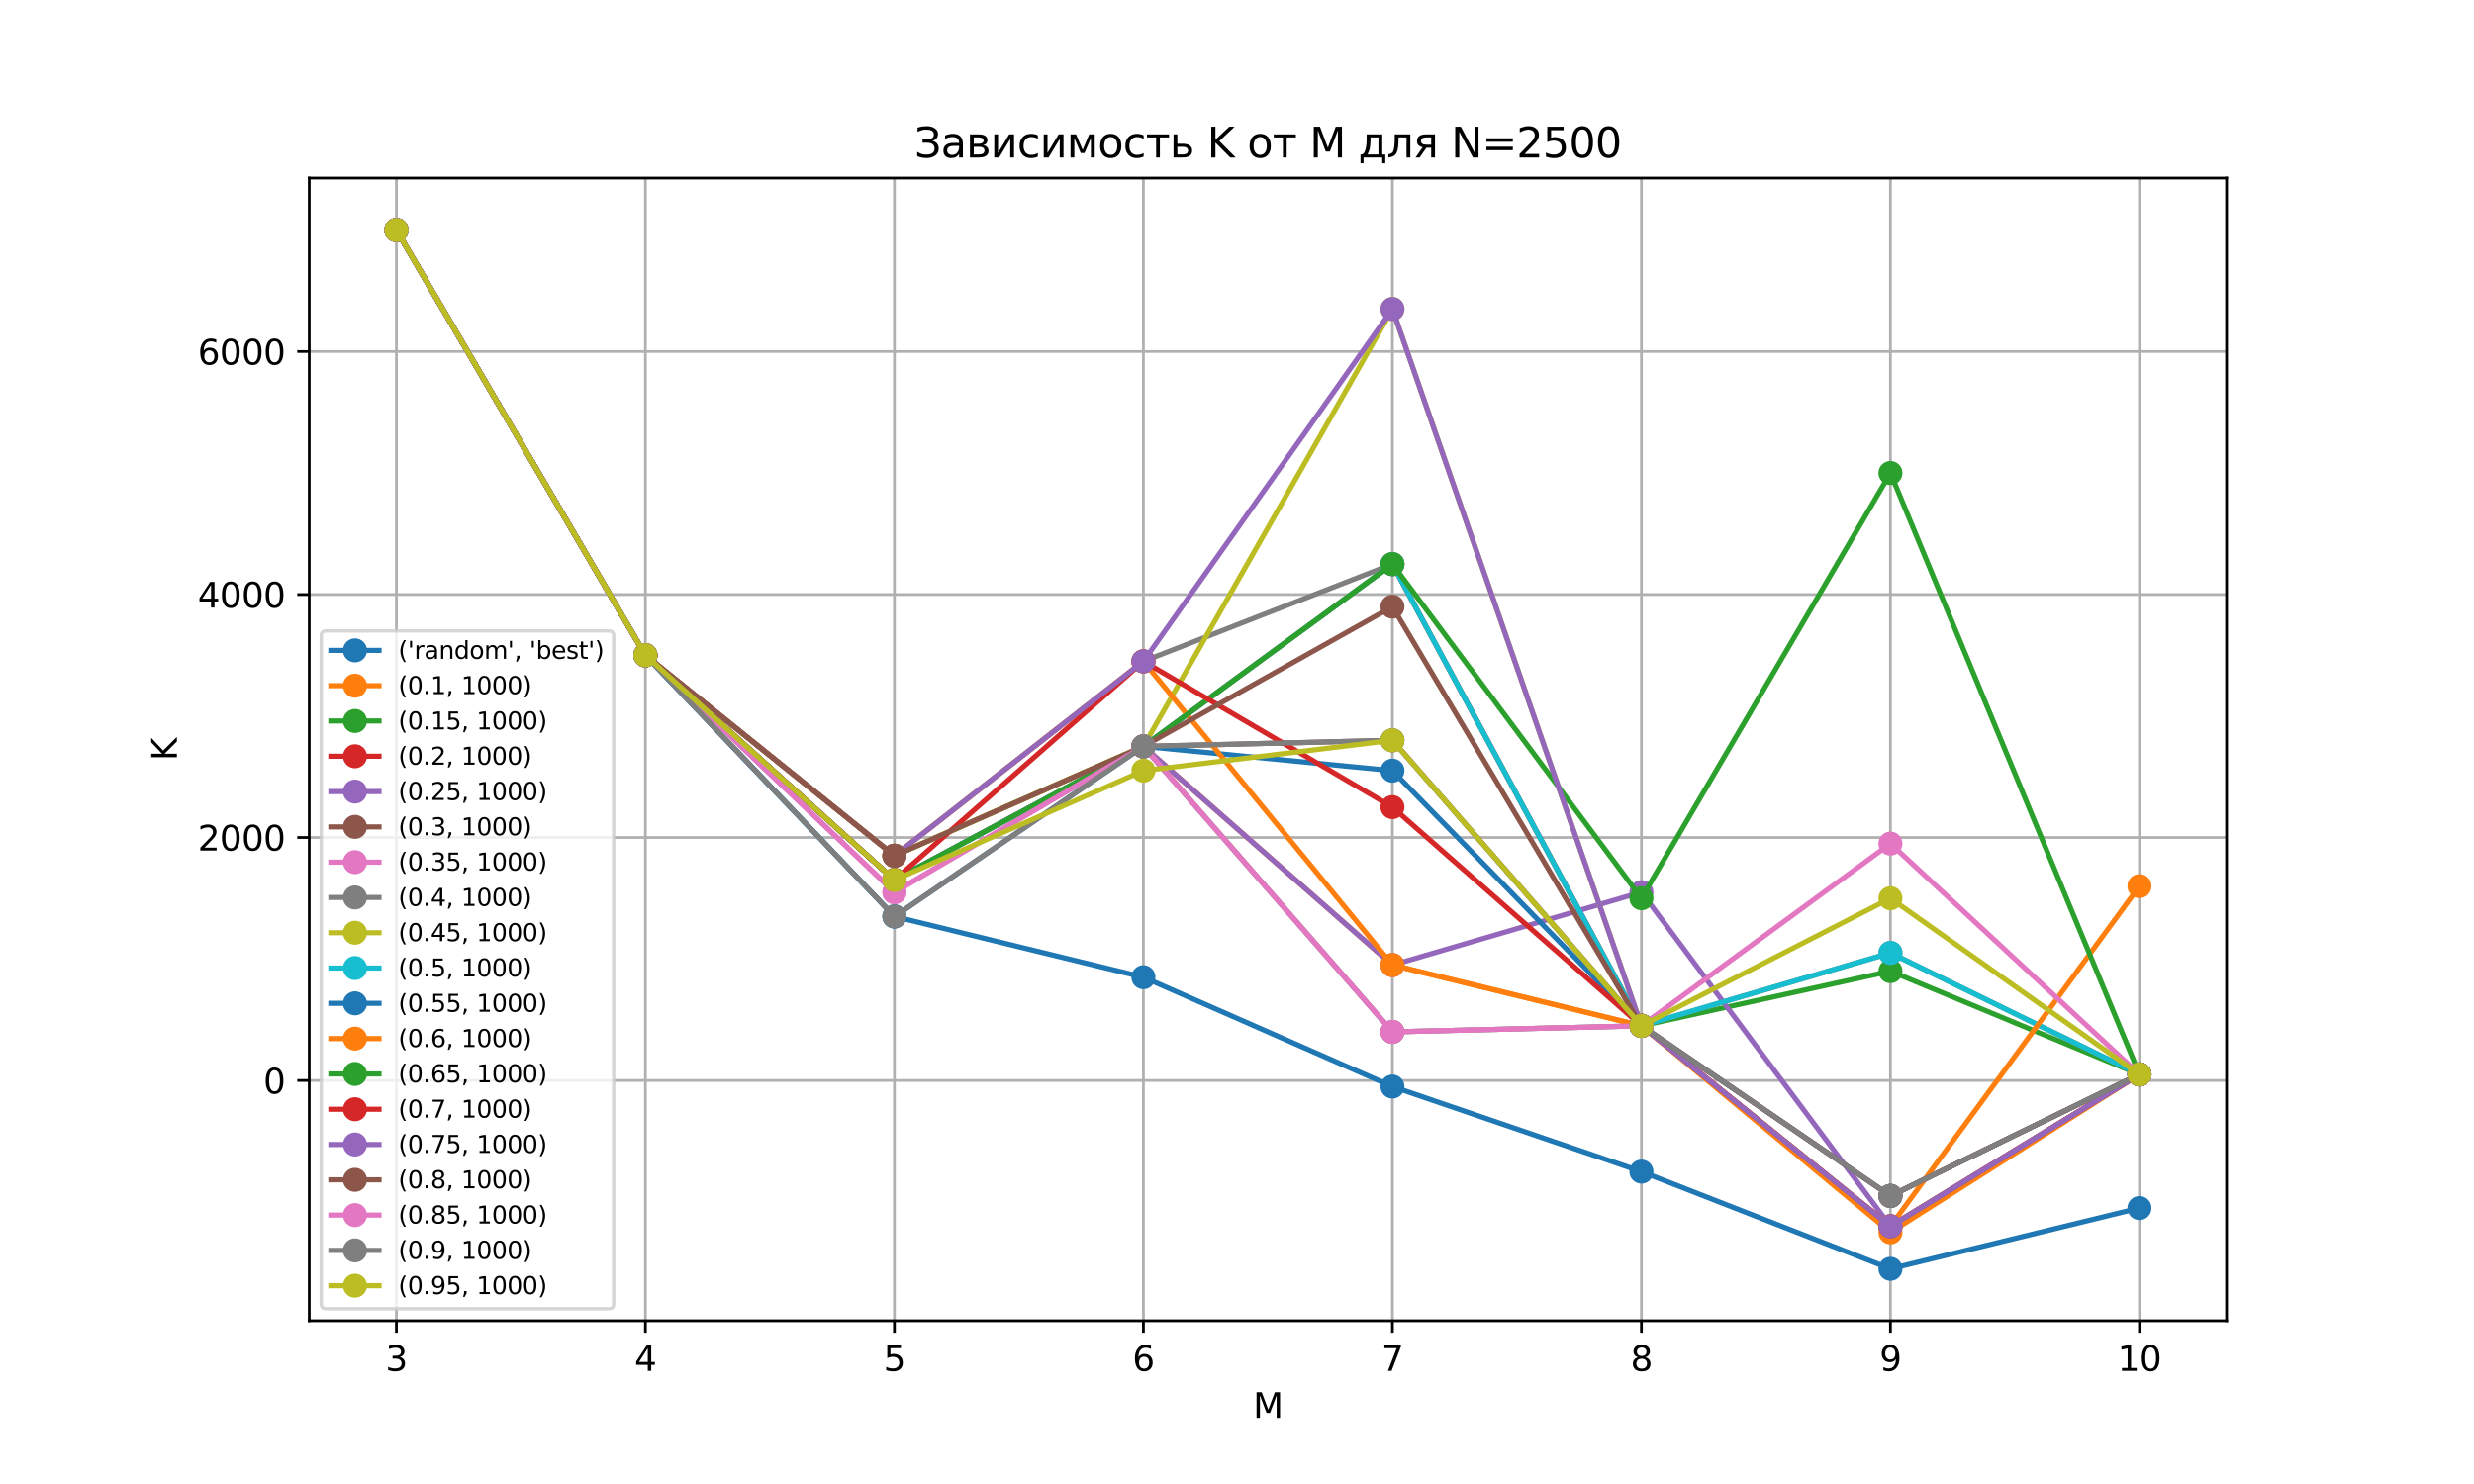 <?xml version="1.0" encoding="utf-8" standalone="no"?>
<!DOCTYPE svg PUBLIC "-//W3C//DTD SVG 1.1//EN"
  "http://www.w3.org/Graphics/SVG/1.1/DTD/svg11.dtd">
<svg xmlns:xlink="http://www.w3.org/1999/xlink" width="720pt" height="432pt" viewBox="0 0 720 432" xmlns="http://www.w3.org/2000/svg" version="1.1">
 <defs>
  <style type="text/css">*{stroke-linejoin: round; stroke-linecap: butt}</style>
 </defs>
 <g id="figure_1">
  <g id="patch_1">
   <path d="M 0 432 
L 720 432 
L 720 0 
L 0 0 
z
" style="fill: #ffffff"/>
  </g>
  <g id="axes_1">
   <g id="patch_2">
    <path d="M 90 384.48 
L 648 384.48 
L 648 51.84 
L 90 51.84 
z
" style="fill: #ffffff"/>
   </g>
   <g id="matplotlib.axis_1">
    <g id="xtick_1">
     <g id="line2d_1">
      <path d="M 115.364 384.48 
L 115.364 51.84 
" clip-path="url(#p603cedb696)" style="fill: none; stroke: #b0b0b0; stroke-width: 0.8; stroke-linecap: square"/>
     </g>
     <g id="line2d_2">
      <defs>
       <path id="m19652eeef4" d="M 0 0 
L 0 3.5 
" style="stroke: #000000; stroke-width: 0.8"/>
      </defs>
      <g>
       <use xlink:href="#m19652eeef4" x="115.364" y="384.48" style="stroke: #000000; stroke-width: 0.8"/>
      </g>
     </g>
     <g id="text_1">
      <!-- 3 -->
      <g transform="translate(112.182 399.078) scale(0.1 -0.1)">
       <defs>
        <path id="DejaVuSans-33" d="M 2597 2516 
Q 3050 2419 3304 2112 
Q 3559 1806 3559 1356 
Q 3559 666 3084 287 
Q 2609 -91 1734 -91 
Q 1441 -91 1130 -33 
Q 819 25 488 141 
L 488 750 
Q 750 597 1062 519 
Q 1375 441 1716 441 
Q 2309 441 2620 675 
Q 2931 909 2931 1356 
Q 2931 1769 2642 2001 
Q 2353 2234 1838 2234 
L 1294 2234 
L 1294 2753 
L 1863 2753 
Q 2328 2753 2575 2939 
Q 2822 3125 2822 3475 
Q 2822 3834 2567 4026 
Q 2313 4219 1838 4219 
Q 1578 4219 1281 4162 
Q 984 4106 628 3988 
L 628 4550 
Q 988 4650 1302 4700 
Q 1616 4750 1894 4750 
Q 2613 4750 3031 4423 
Q 3450 4097 3450 3541 
Q 3450 3153 3228 2886 
Q 3006 2619 2597 2516 
z
" transform="scale(0.016)"/>
       </defs>
       <use xlink:href="#DejaVuSans-33"/>
      </g>
     </g>
    </g>
    <g id="xtick_2">
     <g id="line2d_3">
      <path d="M 187.831 384.48 
L 187.831 51.84 
" clip-path="url(#p603cedb696)" style="fill: none; stroke: #b0b0b0; stroke-width: 0.8; stroke-linecap: square"/>
     </g>
     <g id="line2d_4">
      <g>
       <use xlink:href="#m19652eeef4" x="187.831" y="384.48" style="stroke: #000000; stroke-width: 0.8"/>
      </g>
     </g>
     <g id="text_2">
      <!-- 4 -->
      <g transform="translate(184.65 399.078) scale(0.1 -0.1)">
       <defs>
        <path id="DejaVuSans-34" d="M 2419 4116 
L 825 1625 
L 2419 1625 
L 2419 4116 
z
M 2253 4666 
L 3047 4666 
L 3047 1625 
L 3713 1625 
L 3713 1100 
L 3047 1100 
L 3047 0 
L 2419 0 
L 2419 1100 
L 313 1100 
L 313 1709 
L 2253 4666 
z
" transform="scale(0.016)"/>
       </defs>
       <use xlink:href="#DejaVuSans-34"/>
      </g>
     </g>
    </g>
    <g id="xtick_3">
     <g id="line2d_5">
      <path d="M 260.299 384.48 
L 260.299 51.84 
" clip-path="url(#p603cedb696)" style="fill: none; stroke: #b0b0b0; stroke-width: 0.8; stroke-linecap: square"/>
     </g>
     <g id="line2d_6">
      <g>
       <use xlink:href="#m19652eeef4" x="260.299" y="384.48" style="stroke: #000000; stroke-width: 0.8"/>
      </g>
     </g>
     <g id="text_3">
      <!-- 5 -->
      <g transform="translate(257.117 399.078) scale(0.1 -0.1)">
       <defs>
        <path id="DejaVuSans-35" d="M 691 4666 
L 3169 4666 
L 3169 4134 
L 1269 4134 
L 1269 2991 
Q 1406 3038 1543 3061 
Q 1681 3084 1819 3084 
Q 2600 3084 3056 2656 
Q 3513 2228 3513 1497 
Q 3513 744 3044 326 
Q 2575 -91 1722 -91 
Q 1428 -91 1123 -41 
Q 819 9 494 109 
L 494 744 
Q 775 591 1075 516 
Q 1375 441 1709 441 
Q 2250 441 2565 725 
Q 2881 1009 2881 1497 
Q 2881 1984 2565 2268 
Q 2250 2553 1709 2553 
Q 1456 2553 1204 2497 
Q 953 2441 691 2322 
L 691 4666 
z
" transform="scale(0.016)"/>
       </defs>
       <use xlink:href="#DejaVuSans-35"/>
      </g>
     </g>
    </g>
    <g id="xtick_4">
     <g id="line2d_7">
      <path d="M 332.766 384.48 
L 332.766 51.84 
" clip-path="url(#p603cedb696)" style="fill: none; stroke: #b0b0b0; stroke-width: 0.8; stroke-linecap: square"/>
     </g>
     <g id="line2d_8">
      <g>
       <use xlink:href="#m19652eeef4" x="332.766" y="384.48" style="stroke: #000000; stroke-width: 0.8"/>
      </g>
     </g>
     <g id="text_4">
      <!-- 6 -->
      <g transform="translate(329.585 399.078) scale(0.1 -0.1)">
       <defs>
        <path id="DejaVuSans-36" d="M 2113 2584 
Q 1688 2584 1439 2293 
Q 1191 2003 1191 1497 
Q 1191 994 1439 701 
Q 1688 409 2113 409 
Q 2538 409 2786 701 
Q 3034 994 3034 1497 
Q 3034 2003 2786 2293 
Q 2538 2584 2113 2584 
z
M 3366 4563 
L 3366 3988 
Q 3128 4100 2886 4159 
Q 2644 4219 2406 4219 
Q 1781 4219 1451 3797 
Q 1122 3375 1075 2522 
Q 1259 2794 1537 2939 
Q 1816 3084 2150 3084 
Q 2853 3084 3261 2657 
Q 3669 2231 3669 1497 
Q 3669 778 3244 343 
Q 2819 -91 2113 -91 
Q 1303 -91 875 529 
Q 447 1150 447 2328 
Q 447 3434 972 4092 
Q 1497 4750 2381 4750 
Q 2619 4750 2861 4703 
Q 3103 4656 3366 4563 
z
" transform="scale(0.016)"/>
       </defs>
       <use xlink:href="#DejaVuSans-36"/>
      </g>
     </g>
    </g>
    <g id="xtick_5">
     <g id="line2d_9">
      <path d="M 405.234 384.48 
L 405.234 51.84 
" clip-path="url(#p603cedb696)" style="fill: none; stroke: #b0b0b0; stroke-width: 0.8; stroke-linecap: square"/>
     </g>
     <g id="line2d_10">
      <g>
       <use xlink:href="#m19652eeef4" x="405.234" y="384.48" style="stroke: #000000; stroke-width: 0.8"/>
      </g>
     </g>
     <g id="text_5">
      <!-- 7 -->
      <g transform="translate(402.053 399.078) scale(0.1 -0.1)">
       <defs>
        <path id="DejaVuSans-37" d="M 525 4666 
L 3525 4666 
L 3525 4397 
L 1831 0 
L 1172 0 
L 2766 4134 
L 525 4134 
L 525 4666 
z
" transform="scale(0.016)"/>
       </defs>
       <use xlink:href="#DejaVuSans-37"/>
      </g>
     </g>
    </g>
    <g id="xtick_6">
     <g id="line2d_11">
      <path d="M 477.701 384.48 
L 477.701 51.84 
" clip-path="url(#p603cedb696)" style="fill: none; stroke: #b0b0b0; stroke-width: 0.8; stroke-linecap: square"/>
     </g>
     <g id="line2d_12">
      <g>
       <use xlink:href="#m19652eeef4" x="477.701" y="384.48" style="stroke: #000000; stroke-width: 0.8"/>
      </g>
     </g>
     <g id="text_6">
      <!-- 8 -->
      <g transform="translate(474.52 399.078) scale(0.1 -0.1)">
       <defs>
        <path id="DejaVuSans-38" d="M 2034 2216 
Q 1584 2216 1326 1975 
Q 1069 1734 1069 1313 
Q 1069 891 1326 650 
Q 1584 409 2034 409 
Q 2484 409 2743 651 
Q 3003 894 3003 1313 
Q 3003 1734 2745 1975 
Q 2488 2216 2034 2216 
z
M 1403 2484 
Q 997 2584 770 2862 
Q 544 3141 544 3541 
Q 544 4100 942 4425 
Q 1341 4750 2034 4750 
Q 2731 4750 3128 4425 
Q 3525 4100 3525 3541 
Q 3525 3141 3298 2862 
Q 3072 2584 2669 2484 
Q 3125 2378 3379 2068 
Q 3634 1759 3634 1313 
Q 3634 634 3220 271 
Q 2806 -91 2034 -91 
Q 1263 -91 848 271 
Q 434 634 434 1313 
Q 434 1759 690 2068 
Q 947 2378 1403 2484 
z
M 1172 3481 
Q 1172 3119 1398 2916 
Q 1625 2713 2034 2713 
Q 2441 2713 2670 2916 
Q 2900 3119 2900 3481 
Q 2900 3844 2670 4047 
Q 2441 4250 2034 4250 
Q 1625 4250 1398 4047 
Q 1172 3844 1172 3481 
z
" transform="scale(0.016)"/>
       </defs>
       <use xlink:href="#DejaVuSans-38"/>
      </g>
     </g>
    </g>
    <g id="xtick_7">
     <g id="line2d_13">
      <path d="M 550.169 384.48 
L 550.169 51.84 
" clip-path="url(#p603cedb696)" style="fill: none; stroke: #b0b0b0; stroke-width: 0.8; stroke-linecap: square"/>
     </g>
     <g id="line2d_14">
      <g>
       <use xlink:href="#m19652eeef4" x="550.169" y="384.48" style="stroke: #000000; stroke-width: 0.8"/>
      </g>
     </g>
     <g id="text_7">
      <!-- 9 -->
      <g transform="translate(546.988 399.078) scale(0.1 -0.1)">
       <defs>
        <path id="DejaVuSans-39" d="M 703 97 
L 703 672 
Q 941 559 1184 500 
Q 1428 441 1663 441 
Q 2288 441 2617 861 
Q 2947 1281 2994 2138 
Q 2813 1869 2534 1725 
Q 2256 1581 1919 1581 
Q 1219 1581 811 2004 
Q 403 2428 403 3163 
Q 403 3881 828 4315 
Q 1253 4750 1959 4750 
Q 2769 4750 3195 4129 
Q 3622 3509 3622 2328 
Q 3622 1225 3098 567 
Q 2575 -91 1691 -91 
Q 1453 -91 1209 -44 
Q 966 3 703 97 
z
M 1959 2075 
Q 2384 2075 2632 2365 
Q 2881 2656 2881 3163 
Q 2881 3666 2632 3958 
Q 2384 4250 1959 4250 
Q 1534 4250 1286 3958 
Q 1038 3666 1038 3163 
Q 1038 2656 1286 2365 
Q 1534 2075 1959 2075 
z
" transform="scale(0.016)"/>
       </defs>
       <use xlink:href="#DejaVuSans-39"/>
      </g>
     </g>
    </g>
    <g id="xtick_8">
     <g id="line2d_15">
      <path d="M 622.636 384.48 
L 622.636 51.84 
" clip-path="url(#p603cedb696)" style="fill: none; stroke: #b0b0b0; stroke-width: 0.8; stroke-linecap: square"/>
     </g>
     <g id="line2d_16">
      <g>
       <use xlink:href="#m19652eeef4" x="622.636" y="384.48" style="stroke: #000000; stroke-width: 0.8"/>
      </g>
     </g>
     <g id="text_8">
      <!-- 10 -->
      <g transform="translate(616.274 399.078) scale(0.1 -0.1)">
       <defs>
        <path id="DejaVuSans-31" d="M 794 531 
L 1825 531 
L 1825 4091 
L 703 3866 
L 703 4441 
L 1819 4666 
L 2450 4666 
L 2450 531 
L 3481 531 
L 3481 0 
L 794 0 
L 794 531 
z
" transform="scale(0.016)"/>
        <path id="DejaVuSans-30" d="M 2034 4250 
Q 1547 4250 1301 3770 
Q 1056 3291 1056 2328 
Q 1056 1369 1301 889 
Q 1547 409 2034 409 
Q 2525 409 2770 889 
Q 3016 1369 3016 2328 
Q 3016 3291 2770 3770 
Q 2525 4250 2034 4250 
z
M 2034 4750 
Q 2819 4750 3233 4129 
Q 3647 3509 3647 2328 
Q 3647 1150 3233 529 
Q 2819 -91 2034 -91 
Q 1250 -91 836 529 
Q 422 1150 422 2328 
Q 422 3509 836 4129 
Q 1250 4750 2034 4750 
z
" transform="scale(0.016)"/>
       </defs>
       <use xlink:href="#DejaVuSans-31"/>
       <use xlink:href="#DejaVuSans-30" x="63.623"/>
      </g>
     </g>
    </g>
    <g id="text_9">
     <!-- M -->
     <g transform="translate(364.686 412.757) scale(0.1 -0.1)">
      <defs>
       <path id="DejaVuSans-4d" d="M 628 4666 
L 1569 4666 
L 2759 1491 
L 3956 4666 
L 4897 4666 
L 4897 0 
L 4281 0 
L 4281 4097 
L 3078 897 
L 2444 897 
L 1241 4097 
L 1241 0 
L 628 0 
L 628 4666 
z
" transform="scale(0.016)"/>
      </defs>
      <use xlink:href="#DejaVuSans-4d"/>
     </g>
    </g>
   </g>
   <g id="matplotlib.axis_2">
    <g id="ytick_1">
     <g id="line2d_17">
      <path d="M 90 314.539 
L 648 314.539 
" clip-path="url(#p603cedb696)" style="fill: none; stroke: #b0b0b0; stroke-width: 0.8; stroke-linecap: square"/>
     </g>
     <g id="line2d_18">
      <defs>
       <path id="m5c66da5811" d="M 0 0 
L -3.5 0 
" style="stroke: #000000; stroke-width: 0.8"/>
      </defs>
      <g>
       <use xlink:href="#m5c66da5811" x="90" y="314.539" style="stroke: #000000; stroke-width: 0.8"/>
      </g>
     </g>
     <g id="text_10">
      <!-- 0 -->
      <g transform="translate(76.638 318.338) scale(0.1 -0.1)">
       <use xlink:href="#DejaVuSans-30"/>
      </g>
     </g>
    </g>
    <g id="ytick_2">
     <g id="line2d_19">
      <path d="M 90 243.802 
L 648 243.802 
" clip-path="url(#p603cedb696)" style="fill: none; stroke: #b0b0b0; stroke-width: 0.8; stroke-linecap: square"/>
     </g>
     <g id="line2d_20">
      <g>
       <use xlink:href="#m5c66da5811" x="90" y="243.802" style="stroke: #000000; stroke-width: 0.8"/>
      </g>
     </g>
     <g id="text_11">
      <!-- 2000 -->
      <g transform="translate(57.55 247.601) scale(0.1 -0.1)">
       <defs>
        <path id="DejaVuSans-32" d="M 1228 531 
L 3431 531 
L 3431 0 
L 469 0 
L 469 531 
Q 828 903 1448 1529 
Q 2069 2156 2228 2338 
Q 2531 2678 2651 2914 
Q 2772 3150 2772 3378 
Q 2772 3750 2511 3984 
Q 2250 4219 1831 4219 
Q 1534 4219 1204 4116 
Q 875 4013 500 3803 
L 500 4441 
Q 881 4594 1212 4672 
Q 1544 4750 1819 4750 
Q 2544 4750 2975 4387 
Q 3406 4025 3406 3419 
Q 3406 3131 3298 2873 
Q 3191 2616 2906 2266 
Q 2828 2175 2409 1742 
Q 1991 1309 1228 531 
z
" transform="scale(0.016)"/>
       </defs>
       <use xlink:href="#DejaVuSans-32"/>
       <use xlink:href="#DejaVuSans-30" x="63.623"/>
       <use xlink:href="#DejaVuSans-30" x="127.246"/>
       <use xlink:href="#DejaVuSans-30" x="190.869"/>
      </g>
     </g>
    </g>
    <g id="ytick_3">
     <g id="line2d_21">
      <path d="M 90 173.065 
L 648 173.065 
" clip-path="url(#p603cedb696)" style="fill: none; stroke: #b0b0b0; stroke-width: 0.8; stroke-linecap: square"/>
     </g>
     <g id="line2d_22">
      <g>
       <use xlink:href="#m5c66da5811" x="90" y="173.065" style="stroke: #000000; stroke-width: 0.8"/>
      </g>
     </g>
     <g id="text_12">
      <!-- 4000 -->
      <g transform="translate(57.55 176.864) scale(0.1 -0.1)">
       <use xlink:href="#DejaVuSans-34"/>
       <use xlink:href="#DejaVuSans-30" x="63.623"/>
       <use xlink:href="#DejaVuSans-30" x="127.246"/>
       <use xlink:href="#DejaVuSans-30" x="190.869"/>
      </g>
     </g>
    </g>
    <g id="ytick_4">
     <g id="line2d_23">
      <path d="M 90 102.328 
L 648 102.328 
" clip-path="url(#p603cedb696)" style="fill: none; stroke: #b0b0b0; stroke-width: 0.8; stroke-linecap: square"/>
     </g>
     <g id="line2d_24">
      <g>
       <use xlink:href="#m5c66da5811" x="90" y="102.328" style="stroke: #000000; stroke-width: 0.8"/>
      </g>
     </g>
     <g id="text_13">
      <!-- 6000 -->
      <g transform="translate(57.55 106.128) scale(0.1 -0.1)">
       <use xlink:href="#DejaVuSans-36"/>
       <use xlink:href="#DejaVuSans-30" x="63.623"/>
       <use xlink:href="#DejaVuSans-30" x="127.246"/>
       <use xlink:href="#DejaVuSans-30" x="190.869"/>
      </g>
     </g>
    </g>
    <g id="text_14">
     <!-- K -->
     <g transform="translate(51.47 221.439) rotate(-90) scale(0.1 -0.1)">
      <defs>
       <path id="DejaVuSans-4b" d="M 628 4666 
L 1259 4666 
L 1259 2694 
L 3353 4666 
L 4166 4666 
L 1850 2491 
L 4331 0 
L 3500 0 
L 1259 2247 
L 1259 0 
L 628 0 
L 628 4666 
z
" transform="scale(0.016)"/>
      </defs>
      <use xlink:href="#DejaVuSans-4b"/>
     </g>
    </g>
   </g>
   <g id="line2d_25">
    <path d="M 115.364 66.96 
L 187.831 190.749 
L 260.299 266.792 
L 332.766 284.476 
L 405.234 316.307 
L 477.701 341.065 
L 550.169 369.36 
L 622.636 351.676 
" clip-path="url(#p603cedb696)" style="fill: none; stroke: #1f77b4; stroke-width: 1.5; stroke-linecap: square"/>
    <defs>
     <path id="m07b1471c37" d="M 0 3 
C 0.796 3 1.559 2.684 2.121 2.121 
C 2.684 1.559 3 0.796 3 0 
C 3 -0.796 2.684 -1.559 2.121 -2.121 
C 1.559 -2.684 0.796 -3 0 -3 
C -0.796 -3 -1.559 -2.684 -2.121 -2.121 
C -2.684 -1.559 -3 -0.796 -3 0 
C -3 0.796 -2.684 1.559 -2.121 2.121 
C -1.559 2.684 -0.796 3 0 3 
z
" style="stroke: #1f77b4"/>
    </defs>
    <g clip-path="url(#p603cedb696)">
     <use xlink:href="#m07b1471c37" x="115.364" y="66.96" style="fill: #1f77b4; stroke: #1f77b4"/>
     <use xlink:href="#m07b1471c37" x="187.831" y="190.749" style="fill: #1f77b4; stroke: #1f77b4"/>
     <use xlink:href="#m07b1471c37" x="260.299" y="266.792" style="fill: #1f77b4; stroke: #1f77b4"/>
     <use xlink:href="#m07b1471c37" x="332.766" y="284.476" style="fill: #1f77b4; stroke: #1f77b4"/>
     <use xlink:href="#m07b1471c37" x="405.234" y="316.307" style="fill: #1f77b4; stroke: #1f77b4"/>
     <use xlink:href="#m07b1471c37" x="477.701" y="341.065" style="fill: #1f77b4; stroke: #1f77b4"/>
     <use xlink:href="#m07b1471c37" x="550.169" y="369.36" style="fill: #1f77b4; stroke: #1f77b4"/>
     <use xlink:href="#m07b1471c37" x="622.636" y="351.676" style="fill: #1f77b4; stroke: #1f77b4"/>
    </g>
   </g>
   <g id="line2d_26">
    <path d="M 115.364 66.96 
L 187.831 190.749 
L 260.299 249.107 
L 332.766 217.276 
L 405.234 280.939 
L 477.701 298.623 
L 550.169 358.749 
L 622.636 312.771 
" clip-path="url(#p603cedb696)" style="fill: none; stroke: #ff7f0e; stroke-width: 1.5; stroke-linecap: square"/>
    <defs>
     <path id="m310323cb5c" d="M 0 3 
C 0.796 3 1.559 2.684 2.121 2.121 
C 2.684 1.559 3 0.796 3 0 
C 3 -0.796 2.684 -1.559 2.121 -2.121 
C 1.559 -2.684 0.796 -3 0 -3 
C -0.796 -3 -1.559 -2.684 -2.121 -2.121 
C -2.684 -1.559 -3 -0.796 -3 0 
C -3 0.796 -2.684 1.559 -2.121 2.121 
C -1.559 2.684 -0.796 3 0 3 
z
" style="stroke: #ff7f0e"/>
    </defs>
    <g clip-path="url(#p603cedb696)">
     <use xlink:href="#m310323cb5c" x="115.364" y="66.96" style="fill: #ff7f0e; stroke: #ff7f0e"/>
     <use xlink:href="#m310323cb5c" x="187.831" y="190.749" style="fill: #ff7f0e; stroke: #ff7f0e"/>
     <use xlink:href="#m310323cb5c" x="260.299" y="249.107" style="fill: #ff7f0e; stroke: #ff7f0e"/>
     <use xlink:href="#m310323cb5c" x="332.766" y="217.276" style="fill: #ff7f0e; stroke: #ff7f0e"/>
     <use xlink:href="#m310323cb5c" x="405.234" y="280.939" style="fill: #ff7f0e; stroke: #ff7f0e"/>
     <use xlink:href="#m310323cb5c" x="477.701" y="298.623" style="fill: #ff7f0e; stroke: #ff7f0e"/>
     <use xlink:href="#m310323cb5c" x="550.169" y="358.749" style="fill: #ff7f0e; stroke: #ff7f0e"/>
     <use xlink:href="#m310323cb5c" x="622.636" y="312.771" style="fill: #ff7f0e; stroke: #ff7f0e"/>
    </g>
   </g>
   <g id="line2d_27">
    <path d="M 115.364 66.96 
L 187.831 190.749 
L 260.299 249.107 
L 332.766 217.276 
L 405.234 300.392 
L 477.701 298.623 
L 550.169 282.707 
L 622.636 312.771 
" clip-path="url(#p603cedb696)" style="fill: none; stroke: #2ca02c; stroke-width: 1.5; stroke-linecap: square"/>
    <defs>
     <path id="mf3ec652206" d="M 0 3 
C 0.796 3 1.559 2.684 2.121 2.121 
C 2.684 1.559 3 0.796 3 0 
C 3 -0.796 2.684 -1.559 2.121 -2.121 
C 1.559 -2.684 0.796 -3 0 -3 
C -0.796 -3 -1.559 -2.684 -2.121 -2.121 
C -2.684 -1.559 -3 -0.796 -3 0 
C -3 0.796 -2.684 1.559 -2.121 2.121 
C -1.559 2.684 -0.796 3 0 3 
z
" style="stroke: #2ca02c"/>
    </defs>
    <g clip-path="url(#p603cedb696)">
     <use xlink:href="#mf3ec652206" x="115.364" y="66.96" style="fill: #2ca02c; stroke: #2ca02c"/>
     <use xlink:href="#mf3ec652206" x="187.831" y="190.749" style="fill: #2ca02c; stroke: #2ca02c"/>
     <use xlink:href="#mf3ec652206" x="260.299" y="249.107" style="fill: #2ca02c; stroke: #2ca02c"/>
     <use xlink:href="#mf3ec652206" x="332.766" y="217.276" style="fill: #2ca02c; stroke: #2ca02c"/>
     <use xlink:href="#mf3ec652206" x="405.234" y="300.392" style="fill: #2ca02c; stroke: #2ca02c"/>
     <use xlink:href="#mf3ec652206" x="477.701" y="298.623" style="fill: #2ca02c; stroke: #2ca02c"/>
     <use xlink:href="#mf3ec652206" x="550.169" y="282.707" style="fill: #2ca02c; stroke: #2ca02c"/>
     <use xlink:href="#mf3ec652206" x="622.636" y="312.771" style="fill: #2ca02c; stroke: #2ca02c"/>
    </g>
   </g>
   <g id="line2d_28">
    <path d="M 115.364 66.96 
L 187.831 190.749 
L 260.299 256.181 
L 332.766 217.276 
L 405.234 164.223 
L 477.701 298.623 
L 550.169 348.139 
L 622.636 312.771 
" clip-path="url(#p603cedb696)" style="fill: none; stroke: #d62728; stroke-width: 1.5; stroke-linecap: square"/>
    <defs>
     <path id="m0d621bf4ae" d="M 0 3 
C 0.796 3 1.559 2.684 2.121 2.121 
C 2.684 1.559 3 0.796 3 0 
C 3 -0.796 2.684 -1.559 2.121 -2.121 
C 1.559 -2.684 0.796 -3 0 -3 
C -0.796 -3 -1.559 -2.684 -2.121 -2.121 
C -2.684 -1.559 -3 -0.796 -3 0 
C -3 0.796 -2.684 1.559 -2.121 2.121 
C -1.559 2.684 -0.796 3 0 3 
z
" style="stroke: #d62728"/>
    </defs>
    <g clip-path="url(#p603cedb696)">
     <use xlink:href="#m0d621bf4ae" x="115.364" y="66.96" style="fill: #d62728; stroke: #d62728"/>
     <use xlink:href="#m0d621bf4ae" x="187.831" y="190.749" style="fill: #d62728; stroke: #d62728"/>
     <use xlink:href="#m0d621bf4ae" x="260.299" y="256.181" style="fill: #d62728; stroke: #d62728"/>
     <use xlink:href="#m0d621bf4ae" x="332.766" y="217.276" style="fill: #d62728; stroke: #d62728"/>
     <use xlink:href="#m0d621bf4ae" x="405.234" y="164.223" style="fill: #d62728; stroke: #d62728"/>
     <use xlink:href="#m0d621bf4ae" x="477.701" y="298.623" style="fill: #d62728; stroke: #d62728"/>
     <use xlink:href="#m0d621bf4ae" x="550.169" y="348.139" style="fill: #d62728; stroke: #d62728"/>
     <use xlink:href="#m0d621bf4ae" x="622.636" y="312.771" style="fill: #d62728; stroke: #d62728"/>
    </g>
   </g>
   <g id="line2d_29">
    <path d="M 115.364 66.96 
L 187.831 190.749 
L 260.299 256.181 
L 332.766 217.276 
L 405.234 280.939 
L 477.701 259.718 
L 550.169 356.981 
L 622.636 312.771 
" clip-path="url(#p603cedb696)" style="fill: none; stroke: #9467bd; stroke-width: 1.5; stroke-linecap: square"/>
    <defs>
     <path id="ma8e4ad1fbd" d="M 0 3 
C 0.796 3 1.559 2.684 2.121 2.121 
C 2.684 1.559 3 0.796 3 0 
C 3 -0.796 2.684 -1.559 2.121 -2.121 
C 1.559 -2.684 0.796 -3 0 -3 
C -0.796 -3 -1.559 -2.684 -2.121 -2.121 
C -2.684 -1.559 -3 -0.796 -3 0 
C -3 0.796 -2.684 1.559 -2.121 2.121 
C -1.559 2.684 -0.796 3 0 3 
z
" style="stroke: #9467bd"/>
    </defs>
    <g clip-path="url(#p603cedb696)">
     <use xlink:href="#ma8e4ad1fbd" x="115.364" y="66.96" style="fill: #9467bd; stroke: #9467bd"/>
     <use xlink:href="#ma8e4ad1fbd" x="187.831" y="190.749" style="fill: #9467bd; stroke: #9467bd"/>
     <use xlink:href="#ma8e4ad1fbd" x="260.299" y="256.181" style="fill: #9467bd; stroke: #9467bd"/>
     <use xlink:href="#ma8e4ad1fbd" x="332.766" y="217.276" style="fill: #9467bd; stroke: #9467bd"/>
     <use xlink:href="#ma8e4ad1fbd" x="405.234" y="280.939" style="fill: #9467bd; stroke: #9467bd"/>
     <use xlink:href="#ma8e4ad1fbd" x="477.701" y="259.718" style="fill: #9467bd; stroke: #9467bd"/>
     <use xlink:href="#ma8e4ad1fbd" x="550.169" y="356.981" style="fill: #9467bd; stroke: #9467bd"/>
     <use xlink:href="#ma8e4ad1fbd" x="622.636" y="312.771" style="fill: #9467bd; stroke: #9467bd"/>
    </g>
   </g>
   <g id="line2d_30">
    <path d="M 115.364 66.96 
L 187.831 190.749 
L 260.299 256.181 
L 332.766 217.276 
L 405.234 215.507 
L 477.701 298.623 
L 550.169 356.981 
L 622.636 312.771 
" clip-path="url(#p603cedb696)" style="fill: none; stroke: #8c564b; stroke-width: 1.5; stroke-linecap: square"/>
    <defs>
     <path id="mdc5c26a0e4" d="M 0 3 
C 0.796 3 1.559 2.684 2.121 2.121 
C 2.684 1.559 3 0.796 3 0 
C 3 -0.796 2.684 -1.559 2.121 -2.121 
C 1.559 -2.684 0.796 -3 0 -3 
C -0.796 -3 -1.559 -2.684 -2.121 -2.121 
C -2.684 -1.559 -3 -0.796 -3 0 
C -3 0.796 -2.684 1.559 -2.121 2.121 
C -1.559 2.684 -0.796 3 0 3 
z
" style="stroke: #8c564b"/>
    </defs>
    <g clip-path="url(#p603cedb696)">
     <use xlink:href="#mdc5c26a0e4" x="115.364" y="66.96" style="fill: #8c564b; stroke: #8c564b"/>
     <use xlink:href="#mdc5c26a0e4" x="187.831" y="190.749" style="fill: #8c564b; stroke: #8c564b"/>
     <use xlink:href="#mdc5c26a0e4" x="260.299" y="256.181" style="fill: #8c564b; stroke: #8c564b"/>
     <use xlink:href="#mdc5c26a0e4" x="332.766" y="217.276" style="fill: #8c564b; stroke: #8c564b"/>
     <use xlink:href="#mdc5c26a0e4" x="405.234" y="215.507" style="fill: #8c564b; stroke: #8c564b"/>
     <use xlink:href="#mdc5c26a0e4" x="477.701" y="298.623" style="fill: #8c564b; stroke: #8c564b"/>
     <use xlink:href="#mdc5c26a0e4" x="550.169" y="356.981" style="fill: #8c564b; stroke: #8c564b"/>
     <use xlink:href="#mdc5c26a0e4" x="622.636" y="312.771" style="fill: #8c564b; stroke: #8c564b"/>
    </g>
   </g>
   <g id="line2d_31">
    <path d="M 115.364 66.96 
L 187.831 190.749 
L 260.299 259.718 
L 332.766 217.276 
L 405.234 300.392 
L 477.701 298.623 
L 550.169 356.981 
L 622.636 312.771 
" clip-path="url(#p603cedb696)" style="fill: none; stroke: #e377c2; stroke-width: 1.5; stroke-linecap: square"/>
    <defs>
     <path id="m79773c2a86" d="M 0 3 
C 0.796 3 1.559 2.684 2.121 2.121 
C 2.684 1.559 3 0.796 3 0 
C 3 -0.796 2.684 -1.559 2.121 -2.121 
C 1.559 -2.684 0.796 -3 0 -3 
C -0.796 -3 -1.559 -2.684 -2.121 -2.121 
C -2.684 -1.559 -3 -0.796 -3 0 
C -3 0.796 -2.684 1.559 -2.121 2.121 
C -1.559 2.684 -0.796 3 0 3 
z
" style="stroke: #e377c2"/>
    </defs>
    <g clip-path="url(#p603cedb696)">
     <use xlink:href="#m79773c2a86" x="115.364" y="66.96" style="fill: #e377c2; stroke: #e377c2"/>
     <use xlink:href="#m79773c2a86" x="187.831" y="190.749" style="fill: #e377c2; stroke: #e377c2"/>
     <use xlink:href="#m79773c2a86" x="260.299" y="259.718" style="fill: #e377c2; stroke: #e377c2"/>
     <use xlink:href="#m79773c2a86" x="332.766" y="217.276" style="fill: #e377c2; stroke: #e377c2"/>
     <use xlink:href="#m79773c2a86" x="405.234" y="300.392" style="fill: #e377c2; stroke: #e377c2"/>
     <use xlink:href="#m79773c2a86" x="477.701" y="298.623" style="fill: #e377c2; stroke: #e377c2"/>
     <use xlink:href="#m79773c2a86" x="550.169" y="356.981" style="fill: #e377c2; stroke: #e377c2"/>
     <use xlink:href="#m79773c2a86" x="622.636" y="312.771" style="fill: #e377c2; stroke: #e377c2"/>
    </g>
   </g>
   <g id="line2d_32">
    <path d="M 115.364 66.96 
L 187.831 190.749 
L 260.299 249.107 
L 332.766 192.518 
L 405.234 164.223 
L 477.701 298.623 
L 550.169 277.402 
L 622.636 312.771 
" clip-path="url(#p603cedb696)" style="fill: none; stroke: #7f7f7f; stroke-width: 1.5; stroke-linecap: square"/>
    <defs>
     <path id="m9088fe64e2" d="M 0 3 
C 0.796 3 1.559 2.684 2.121 2.121 
C 2.684 1.559 3 0.796 3 0 
C 3 -0.796 2.684 -1.559 2.121 -2.121 
C 1.559 -2.684 0.796 -3 0 -3 
C -0.796 -3 -1.559 -2.684 -2.121 -2.121 
C -2.684 -1.559 -3 -0.796 -3 0 
C -3 0.796 -2.684 1.559 -2.121 2.121 
C -1.559 2.684 -0.796 3 0 3 
z
" style="stroke: #7f7f7f"/>
    </defs>
    <g clip-path="url(#p603cedb696)">
     <use xlink:href="#m9088fe64e2" x="115.364" y="66.96" style="fill: #7f7f7f; stroke: #7f7f7f"/>
     <use xlink:href="#m9088fe64e2" x="187.831" y="190.749" style="fill: #7f7f7f; stroke: #7f7f7f"/>
     <use xlink:href="#m9088fe64e2" x="260.299" y="249.107" style="fill: #7f7f7f; stroke: #7f7f7f"/>
     <use xlink:href="#m9088fe64e2" x="332.766" y="192.518" style="fill: #7f7f7f; stroke: #7f7f7f"/>
     <use xlink:href="#m9088fe64e2" x="405.234" y="164.223" style="fill: #7f7f7f; stroke: #7f7f7f"/>
     <use xlink:href="#m9088fe64e2" x="477.701" y="298.623" style="fill: #7f7f7f; stroke: #7f7f7f"/>
     <use xlink:href="#m9088fe64e2" x="550.169" y="277.402" style="fill: #7f7f7f; stroke: #7f7f7f"/>
     <use xlink:href="#m9088fe64e2" x="622.636" y="312.771" style="fill: #7f7f7f; stroke: #7f7f7f"/>
    </g>
   </g>
   <g id="line2d_33">
    <path d="M 115.364 66.96 
L 187.831 190.749 
L 260.299 249.107 
L 332.766 217.276 
L 405.234 89.949 
L 477.701 298.623 
L 550.169 356.981 
L 622.636 312.771 
" clip-path="url(#p603cedb696)" style="fill: none; stroke: #bcbd22; stroke-width: 1.5; stroke-linecap: square"/>
    <defs>
     <path id="mf90c4ac7e5" d="M 0 3 
C 0.796 3 1.559 2.684 2.121 2.121 
C 2.684 1.559 3 0.796 3 0 
C 3 -0.796 2.684 -1.559 2.121 -2.121 
C 1.559 -2.684 0.796 -3 0 -3 
C -0.796 -3 -1.559 -2.684 -2.121 -2.121 
C -2.684 -1.559 -3 -0.796 -3 0 
C -3 0.796 -2.684 1.559 -2.121 2.121 
C -1.559 2.684 -0.796 3 0 3 
z
" style="stroke: #bcbd22"/>
    </defs>
    <g clip-path="url(#p603cedb696)">
     <use xlink:href="#mf90c4ac7e5" x="115.364" y="66.96" style="fill: #bcbd22; stroke: #bcbd22"/>
     <use xlink:href="#mf90c4ac7e5" x="187.831" y="190.749" style="fill: #bcbd22; stroke: #bcbd22"/>
     <use xlink:href="#mf90c4ac7e5" x="260.299" y="249.107" style="fill: #bcbd22; stroke: #bcbd22"/>
     <use xlink:href="#mf90c4ac7e5" x="332.766" y="217.276" style="fill: #bcbd22; stroke: #bcbd22"/>
     <use xlink:href="#mf90c4ac7e5" x="405.234" y="89.949" style="fill: #bcbd22; stroke: #bcbd22"/>
     <use xlink:href="#mf90c4ac7e5" x="477.701" y="298.623" style="fill: #bcbd22; stroke: #bcbd22"/>
     <use xlink:href="#mf90c4ac7e5" x="550.169" y="356.981" style="fill: #bcbd22; stroke: #bcbd22"/>
     <use xlink:href="#mf90c4ac7e5" x="622.636" y="312.771" style="fill: #bcbd22; stroke: #bcbd22"/>
    </g>
   </g>
   <g id="line2d_34">
    <path d="M 115.364 66.96 
L 187.831 190.749 
L 260.299 256.181 
L 332.766 217.276 
L 405.234 164.223 
L 477.701 298.623 
L 550.169 277.402 
L 622.636 312.771 
" clip-path="url(#p603cedb696)" style="fill: none; stroke: #17becf; stroke-width: 1.5; stroke-linecap: square"/>
    <defs>
     <path id="mec3dd802a3" d="M 0 3 
C 0.796 3 1.559 2.684 2.121 2.121 
C 2.684 1.559 3 0.796 3 0 
C 3 -0.796 2.684 -1.559 2.121 -2.121 
C 1.559 -2.684 0.796 -3 0 -3 
C -0.796 -3 -1.559 -2.684 -2.121 -2.121 
C -2.684 -1.559 -3 -0.796 -3 0 
C -3 0.796 -2.684 1.559 -2.121 2.121 
C -1.559 2.684 -0.796 3 0 3 
z
" style="stroke: #17becf"/>
    </defs>
    <g clip-path="url(#p603cedb696)">
     <use xlink:href="#mec3dd802a3" x="115.364" y="66.96" style="fill: #17becf; stroke: #17becf"/>
     <use xlink:href="#mec3dd802a3" x="187.831" y="190.749" style="fill: #17becf; stroke: #17becf"/>
     <use xlink:href="#mec3dd802a3" x="260.299" y="256.181" style="fill: #17becf; stroke: #17becf"/>
     <use xlink:href="#mec3dd802a3" x="332.766" y="217.276" style="fill: #17becf; stroke: #17becf"/>
     <use xlink:href="#mec3dd802a3" x="405.234" y="164.223" style="fill: #17becf; stroke: #17becf"/>
     <use xlink:href="#mec3dd802a3" x="477.701" y="298.623" style="fill: #17becf; stroke: #17becf"/>
     <use xlink:href="#mec3dd802a3" x="550.169" y="277.402" style="fill: #17becf; stroke: #17becf"/>
     <use xlink:href="#mec3dd802a3" x="622.636" y="312.771" style="fill: #17becf; stroke: #17becf"/>
    </g>
   </g>
   <g id="line2d_35">
    <path d="M 115.364 66.96 
L 187.831 190.749 
L 260.299 266.792 
L 332.766 217.276 
L 405.234 224.349 
L 477.701 298.623 
L 550.169 348.139 
L 622.636 312.771 
" clip-path="url(#p603cedb696)" style="fill: none; stroke: #1f77b4; stroke-width: 1.5; stroke-linecap: square"/>
    <g clip-path="url(#p603cedb696)">
     <use xlink:href="#m07b1471c37" x="115.364" y="66.96" style="fill: #1f77b4; stroke: #1f77b4"/>
     <use xlink:href="#m07b1471c37" x="187.831" y="190.749" style="fill: #1f77b4; stroke: #1f77b4"/>
     <use xlink:href="#m07b1471c37" x="260.299" y="266.792" style="fill: #1f77b4; stroke: #1f77b4"/>
     <use xlink:href="#m07b1471c37" x="332.766" y="217.276" style="fill: #1f77b4; stroke: #1f77b4"/>
     <use xlink:href="#m07b1471c37" x="405.234" y="224.349" style="fill: #1f77b4; stroke: #1f77b4"/>
     <use xlink:href="#m07b1471c37" x="477.701" y="298.623" style="fill: #1f77b4; stroke: #1f77b4"/>
     <use xlink:href="#m07b1471c37" x="550.169" y="348.139" style="fill: #1f77b4; stroke: #1f77b4"/>
     <use xlink:href="#m07b1471c37" x="622.636" y="312.771" style="fill: #1f77b4; stroke: #1f77b4"/>
    </g>
   </g>
   <g id="line2d_36">
    <path d="M 115.364 66.96 
L 187.831 190.749 
L 260.299 249.107 
L 332.766 192.518 
L 405.234 280.939 
L 477.701 298.623 
L 550.169 356.981 
L 622.636 257.949 
" clip-path="url(#p603cedb696)" style="fill: none; stroke: #ff7f0e; stroke-width: 1.5; stroke-linecap: square"/>
    <g clip-path="url(#p603cedb696)">
     <use xlink:href="#m310323cb5c" x="115.364" y="66.96" style="fill: #ff7f0e; stroke: #ff7f0e"/>
     <use xlink:href="#m310323cb5c" x="187.831" y="190.749" style="fill: #ff7f0e; stroke: #ff7f0e"/>
     <use xlink:href="#m310323cb5c" x="260.299" y="249.107" style="fill: #ff7f0e; stroke: #ff7f0e"/>
     <use xlink:href="#m310323cb5c" x="332.766" y="192.518" style="fill: #ff7f0e; stroke: #ff7f0e"/>
     <use xlink:href="#m310323cb5c" x="405.234" y="280.939" style="fill: #ff7f0e; stroke: #ff7f0e"/>
     <use xlink:href="#m310323cb5c" x="477.701" y="298.623" style="fill: #ff7f0e; stroke: #ff7f0e"/>
     <use xlink:href="#m310323cb5c" x="550.169" y="356.981" style="fill: #ff7f0e; stroke: #ff7f0e"/>
     <use xlink:href="#m310323cb5c" x="622.636" y="257.949" style="fill: #ff7f0e; stroke: #ff7f0e"/>
    </g>
   </g>
   <g id="line2d_37">
    <path d="M 115.364 66.96 
L 187.831 190.749 
L 260.299 256.181 
L 332.766 217.276 
L 405.234 164.223 
L 477.701 261.486 
L 550.169 137.697 
L 622.636 312.771 
" clip-path="url(#p603cedb696)" style="fill: none; stroke: #2ca02c; stroke-width: 1.5; stroke-linecap: square"/>
    <g clip-path="url(#p603cedb696)">
     <use xlink:href="#mf3ec652206" x="115.364" y="66.96" style="fill: #2ca02c; stroke: #2ca02c"/>
     <use xlink:href="#mf3ec652206" x="187.831" y="190.749" style="fill: #2ca02c; stroke: #2ca02c"/>
     <use xlink:href="#mf3ec652206" x="260.299" y="256.181" style="fill: #2ca02c; stroke: #2ca02c"/>
     <use xlink:href="#mf3ec652206" x="332.766" y="217.276" style="fill: #2ca02c; stroke: #2ca02c"/>
     <use xlink:href="#mf3ec652206" x="405.234" y="164.223" style="fill: #2ca02c; stroke: #2ca02c"/>
     <use xlink:href="#mf3ec652206" x="477.701" y="261.486" style="fill: #2ca02c; stroke: #2ca02c"/>
     <use xlink:href="#mf3ec652206" x="550.169" y="137.697" style="fill: #2ca02c; stroke: #2ca02c"/>
     <use xlink:href="#mf3ec652206" x="622.636" y="312.771" style="fill: #2ca02c; stroke: #2ca02c"/>
    </g>
   </g>
   <g id="line2d_38">
    <path d="M 115.364 66.96 
L 187.831 190.749 
L 260.299 256.181 
L 332.766 192.518 
L 405.234 234.96 
L 477.701 298.623 
L 550.169 356.981 
L 622.636 312.771 
" clip-path="url(#p603cedb696)" style="fill: none; stroke: #d62728; stroke-width: 1.5; stroke-linecap: square"/>
    <g clip-path="url(#p603cedb696)">
     <use xlink:href="#m0d621bf4ae" x="115.364" y="66.96" style="fill: #d62728; stroke: #d62728"/>
     <use xlink:href="#m0d621bf4ae" x="187.831" y="190.749" style="fill: #d62728; stroke: #d62728"/>
     <use xlink:href="#m0d621bf4ae" x="260.299" y="256.181" style="fill: #d62728; stroke: #d62728"/>
     <use xlink:href="#m0d621bf4ae" x="332.766" y="192.518" style="fill: #d62728; stroke: #d62728"/>
     <use xlink:href="#m0d621bf4ae" x="405.234" y="234.96" style="fill: #d62728; stroke: #d62728"/>
     <use xlink:href="#m0d621bf4ae" x="477.701" y="298.623" style="fill: #d62728; stroke: #d62728"/>
     <use xlink:href="#m0d621bf4ae" x="550.169" y="356.981" style="fill: #d62728; stroke: #d62728"/>
     <use xlink:href="#m0d621bf4ae" x="622.636" y="312.771" style="fill: #d62728; stroke: #d62728"/>
    </g>
   </g>
   <g id="line2d_39">
    <path d="M 115.364 66.96 
L 187.831 190.749 
L 260.299 249.107 
L 332.766 192.518 
L 405.234 89.949 
L 477.701 298.623 
L 550.169 356.981 
L 622.636 312.771 
" clip-path="url(#p603cedb696)" style="fill: none; stroke: #9467bd; stroke-width: 1.5; stroke-linecap: square"/>
    <g clip-path="url(#p603cedb696)">
     <use xlink:href="#ma8e4ad1fbd" x="115.364" y="66.96" style="fill: #9467bd; stroke: #9467bd"/>
     <use xlink:href="#ma8e4ad1fbd" x="187.831" y="190.749" style="fill: #9467bd; stroke: #9467bd"/>
     <use xlink:href="#ma8e4ad1fbd" x="260.299" y="249.107" style="fill: #9467bd; stroke: #9467bd"/>
     <use xlink:href="#ma8e4ad1fbd" x="332.766" y="192.518" style="fill: #9467bd; stroke: #9467bd"/>
     <use xlink:href="#ma8e4ad1fbd" x="405.234" y="89.949" style="fill: #9467bd; stroke: #9467bd"/>
     <use xlink:href="#ma8e4ad1fbd" x="477.701" y="298.623" style="fill: #9467bd; stroke: #9467bd"/>
     <use xlink:href="#ma8e4ad1fbd" x="550.169" y="356.981" style="fill: #9467bd; stroke: #9467bd"/>
     <use xlink:href="#ma8e4ad1fbd" x="622.636" y="312.771" style="fill: #9467bd; stroke: #9467bd"/>
    </g>
   </g>
   <g id="line2d_40">
    <path d="M 115.364 66.96 
L 187.831 190.749 
L 260.299 249.107 
L 332.766 217.276 
L 405.234 176.602 
L 477.701 298.623 
L 550.169 348.139 
L 622.636 312.771 
" clip-path="url(#p603cedb696)" style="fill: none; stroke: #8c564b; stroke-width: 1.5; stroke-linecap: square"/>
    <g clip-path="url(#p603cedb696)">
     <use xlink:href="#mdc5c26a0e4" x="115.364" y="66.96" style="fill: #8c564b; stroke: #8c564b"/>
     <use xlink:href="#mdc5c26a0e4" x="187.831" y="190.749" style="fill: #8c564b; stroke: #8c564b"/>
     <use xlink:href="#mdc5c26a0e4" x="260.299" y="249.107" style="fill: #8c564b; stroke: #8c564b"/>
     <use xlink:href="#mdc5c26a0e4" x="332.766" y="217.276" style="fill: #8c564b; stroke: #8c564b"/>
     <use xlink:href="#mdc5c26a0e4" x="405.234" y="176.602" style="fill: #8c564b; stroke: #8c564b"/>
     <use xlink:href="#mdc5c26a0e4" x="477.701" y="298.623" style="fill: #8c564b; stroke: #8c564b"/>
     <use xlink:href="#mdc5c26a0e4" x="550.169" y="348.139" style="fill: #8c564b; stroke: #8c564b"/>
     <use xlink:href="#mdc5c26a0e4" x="622.636" y="312.771" style="fill: #8c564b; stroke: #8c564b"/>
    </g>
   </g>
   <g id="line2d_41">
    <path d="M 115.364 66.96 
L 187.831 190.749 
L 260.299 259.718 
L 332.766 217.276 
L 405.234 300.392 
L 477.701 298.623 
L 550.169 245.571 
L 622.636 312.771 
" clip-path="url(#p603cedb696)" style="fill: none; stroke: #e377c2; stroke-width: 1.5; stroke-linecap: square"/>
    <g clip-path="url(#p603cedb696)">
     <use xlink:href="#m79773c2a86" x="115.364" y="66.96" style="fill: #e377c2; stroke: #e377c2"/>
     <use xlink:href="#m79773c2a86" x="187.831" y="190.749" style="fill: #e377c2; stroke: #e377c2"/>
     <use xlink:href="#m79773c2a86" x="260.299" y="259.718" style="fill: #e377c2; stroke: #e377c2"/>
     <use xlink:href="#m79773c2a86" x="332.766" y="217.276" style="fill: #e377c2; stroke: #e377c2"/>
     <use xlink:href="#m79773c2a86" x="405.234" y="300.392" style="fill: #e377c2; stroke: #e377c2"/>
     <use xlink:href="#m79773c2a86" x="477.701" y="298.623" style="fill: #e377c2; stroke: #e377c2"/>
     <use xlink:href="#m79773c2a86" x="550.169" y="245.571" style="fill: #e377c2; stroke: #e377c2"/>
     <use xlink:href="#m79773c2a86" x="622.636" y="312.771" style="fill: #e377c2; stroke: #e377c2"/>
    </g>
   </g>
   <g id="line2d_42">
    <path d="M 115.364 66.96 
L 187.831 190.749 
L 260.299 266.792 
L 332.766 217.276 
L 405.234 215.507 
L 477.701 298.623 
L 550.169 348.139 
L 622.636 312.771 
" clip-path="url(#p603cedb696)" style="fill: none; stroke: #7f7f7f; stroke-width: 1.5; stroke-linecap: square"/>
    <g clip-path="url(#p603cedb696)">
     <use xlink:href="#m9088fe64e2" x="115.364" y="66.96" style="fill: #7f7f7f; stroke: #7f7f7f"/>
     <use xlink:href="#m9088fe64e2" x="187.831" y="190.749" style="fill: #7f7f7f; stroke: #7f7f7f"/>
     <use xlink:href="#m9088fe64e2" x="260.299" y="266.792" style="fill: #7f7f7f; stroke: #7f7f7f"/>
     <use xlink:href="#m9088fe64e2" x="332.766" y="217.276" style="fill: #7f7f7f; stroke: #7f7f7f"/>
     <use xlink:href="#m9088fe64e2" x="405.234" y="215.507" style="fill: #7f7f7f; stroke: #7f7f7f"/>
     <use xlink:href="#m9088fe64e2" x="477.701" y="298.623" style="fill: #7f7f7f; stroke: #7f7f7f"/>
     <use xlink:href="#m9088fe64e2" x="550.169" y="348.139" style="fill: #7f7f7f; stroke: #7f7f7f"/>
     <use xlink:href="#m9088fe64e2" x="622.636" y="312.771" style="fill: #7f7f7f; stroke: #7f7f7f"/>
    </g>
   </g>
   <g id="line2d_43">
    <path d="M 115.364 66.96 
L 187.831 190.749 
L 260.299 256.181 
L 332.766 224.349 
L 405.234 215.507 
L 477.701 298.623 
L 550.169 261.486 
L 622.636 312.771 
" clip-path="url(#p603cedb696)" style="fill: none; stroke: #bcbd22; stroke-width: 1.5; stroke-linecap: square"/>
    <g clip-path="url(#p603cedb696)">
     <use xlink:href="#mf90c4ac7e5" x="115.364" y="66.96" style="fill: #bcbd22; stroke: #bcbd22"/>
     <use xlink:href="#mf90c4ac7e5" x="187.831" y="190.749" style="fill: #bcbd22; stroke: #bcbd22"/>
     <use xlink:href="#mf90c4ac7e5" x="260.299" y="256.181" style="fill: #bcbd22; stroke: #bcbd22"/>
     <use xlink:href="#mf90c4ac7e5" x="332.766" y="224.349" style="fill: #bcbd22; stroke: #bcbd22"/>
     <use xlink:href="#mf90c4ac7e5" x="405.234" y="215.507" style="fill: #bcbd22; stroke: #bcbd22"/>
     <use xlink:href="#mf90c4ac7e5" x="477.701" y="298.623" style="fill: #bcbd22; stroke: #bcbd22"/>
     <use xlink:href="#mf90c4ac7e5" x="550.169" y="261.486" style="fill: #bcbd22; stroke: #bcbd22"/>
     <use xlink:href="#mf90c4ac7e5" x="622.636" y="312.771" style="fill: #bcbd22; stroke: #bcbd22"/>
    </g>
   </g>
   <g id="patch_3">
    <path d="M 90 384.48 
L 90 51.84 
" style="fill: none; stroke: #000000; stroke-width: 0.8; stroke-linejoin: miter; stroke-linecap: square"/>
   </g>
   <g id="patch_4">
    <path d="M 648 384.48 
L 648 51.84 
" style="fill: none; stroke: #000000; stroke-width: 0.8; stroke-linejoin: miter; stroke-linecap: square"/>
   </g>
   <g id="patch_5">
    <path d="M 90 384.48 
L 648 384.48 
" style="fill: none; stroke: #000000; stroke-width: 0.8; stroke-linejoin: miter; stroke-linecap: square"/>
   </g>
   <g id="patch_6">
    <path d="M 90 51.84 
L 648 51.84 
" style="fill: none; stroke: #000000; stroke-width: 0.8; stroke-linejoin: miter; stroke-linecap: square"/>
   </g>
   <g id="text_15">
    <!-- Зависимость K от M для N=2500 -->
    <g transform="translate(266.123 45.84) scale(0.12 -0.12)">
     <defs>
      <path id="DejaVuSans-417" d="M 1828 4750 
Q 2597 4750 3084 4423 
Q 3572 4097 3572 3541 
Q 3572 3153 3350 2886 
Q 3128 2619 2719 2516 
Q 3172 2419 3426 2112 
Q 3681 1806 3681 1356 
Q 3681 638 3126 273 
Q 2572 -91 1828 -91 
Q 1447 -91 1003 12 
Q 559 116 422 203 
L 422 853 
Q 900 575 1164 508 
Q 1428 441 1816 441 
Q 2403 441 2728 666 
Q 3053 891 3053 1356 
Q 3053 1769 2764 2001 
Q 2475 2234 1866 2234 
L 1228 2234 
L 1228 2753 
L 1891 2753 
Q 2450 2753 2697 2939 
Q 2944 3125 2944 3475 
Q 2944 3834 2689 4026 
Q 2434 4219 1816 4219 
Q 1397 4219 1253 4181 
Q 1109 4144 469 3903 
L 469 4519 
Q 822 4644 1190 4697 
Q 1559 4750 1828 4750 
z
" transform="scale(0.016)"/>
      <path id="DejaVuSans-430" d="M 2194 1759 
Q 1497 1759 1228 1600 
Q 959 1441 959 1056 
Q 959 750 1161 570 
Q 1363 391 1709 391 
Q 2188 391 2477 730 
Q 2766 1069 2766 1631 
L 2766 1759 
L 2194 1759 
z
M 3341 1997 
L 3341 0 
L 2766 0 
L 2766 531 
Q 2569 213 2275 61 
Q 1981 -91 1556 -91 
Q 1019 -91 701 211 
Q 384 513 384 1019 
Q 384 1609 779 1909 
Q 1175 2209 1959 2209 
L 2766 2209 
L 2766 2266 
Q 2766 2663 2505 2880 
Q 2244 3097 1772 3097 
Q 1472 3097 1187 3025 
Q 903 2953 641 2809 
L 641 3341 
Q 956 3463 1253 3523 
Q 1550 3584 1831 3584 
Q 2591 3584 2966 3190 
Q 3341 2797 3341 1997 
z
" transform="scale(0.016)"/>
      <path id="DejaVuSans-432" d="M 1156 1613 
L 1156 459 
L 1975 459 
Q 2369 459 2575 607 
Q 2781 756 2781 1038 
Q 2781 1319 2575 1466 
Q 2369 1613 1975 1613 
L 1156 1613 
z
M 1156 3041 
L 1156 2072 
L 1913 2072 
Q 2238 2072 2444 2201 
Q 2650 2331 2650 2563 
Q 2650 2794 2444 2917 
Q 2238 3041 1913 3041 
L 1156 3041 
z
M 581 3500 
L 1950 3500 
Q 2566 3500 2897 3275 
Q 3228 3050 3228 2634 
Q 3228 2313 3059 2123 
Q 2891 1934 2559 1888 
Q 2956 1813 3175 1575 
Q 3394 1338 3394 981 
Q 3394 513 3033 256 
Q 2672 0 2003 0 
L 581 0 
L 581 3500 
z
" transform="scale(0.016)"/>
      <path id="DejaVuSans-438" d="M 3578 3500 
L 3578 0 
L 3006 0 
L 3006 2809 
L 1319 0 
L 581 0 
L 581 3500 
L 1153 3500 
L 1153 697 
L 2838 3500 
L 3578 3500 
z
" transform="scale(0.016)"/>
      <path id="DejaVuSans-441" d="M 3122 3366 
L 3122 2828 
Q 2878 2963 2633 3030 
Q 2388 3097 2138 3097 
Q 1578 3097 1268 2742 
Q 959 2388 959 1747 
Q 959 1106 1268 751 
Q 1578 397 2138 397 
Q 2388 397 2633 464 
Q 2878 531 3122 666 
L 3122 134 
Q 2881 22 2623 -34 
Q 2366 -91 2075 -91 
Q 1284 -91 818 406 
Q 353 903 353 1747 
Q 353 2603 823 3093 
Q 1294 3584 2113 3584 
Q 2378 3584 2631 3529 
Q 2884 3475 3122 3366 
z
" transform="scale(0.016)"/>
      <path id="DejaVuSans-43c" d="M 581 3500 
L 1422 3500 
L 2416 1156 
L 3413 3500 
L 4247 3500 
L 4247 0 
L 3669 0 
L 3669 2950 
L 2703 672 
L 2128 672 
L 1159 2950 
L 1159 0 
L 581 0 
L 581 3500 
z
" transform="scale(0.016)"/>
      <path id="DejaVuSans-43e" d="M 1959 3097 
Q 1497 3097 1228 2736 
Q 959 2375 959 1747 
Q 959 1119 1226 758 
Q 1494 397 1959 397 
Q 2419 397 2687 759 
Q 2956 1122 2956 1747 
Q 2956 2369 2687 2733 
Q 2419 3097 1959 3097 
z
M 1959 3584 
Q 2709 3584 3137 3096 
Q 3566 2609 3566 1747 
Q 3566 888 3137 398 
Q 2709 -91 1959 -91 
Q 1206 -91 779 398 
Q 353 888 353 1747 
Q 353 2609 779 3096 
Q 1206 3584 1959 3584 
z
" transform="scale(0.016)"/>
      <path id="DejaVuSans-442" d="M 188 3500 
L 3541 3500 
L 3541 3041 
L 2147 3041 
L 2147 0 
L 1581 0 
L 1581 3041 
L 188 3041 
L 188 3500 
z
" transform="scale(0.016)"/>
      <path id="DejaVuSans-44c" d="M 2781 1038 
Q 2781 1319 2576 1466 
Q 2372 1613 1978 1613 
L 1159 1613 
L 1159 459 
L 1978 459 
Q 2372 459 2576 607 
Q 2781 756 2781 1038 
z
M 581 3500 
L 1159 3500 
L 1159 2072 
L 2003 2072 
Q 2672 2072 3033 1817 
Q 3394 1563 3394 1038 
Q 3394 513 3033 256 
Q 2672 0 2003 0 
L 581 0 
L 581 3500 
z
" transform="scale(0.016)"/>
      <path id="DejaVuSans-20" transform="scale(0.016)"/>
      <path id="DejaVuSans-434" d="M 1384 459 
L 3053 459 
L 3053 3041 
L 1844 3041 
L 1844 2603 
Q 1844 1316 1475 628 
L 1384 459 
z
M 550 459 
Q 834 584 959 850 
Q 1266 1509 1266 2838 
L 1266 3500 
L 3631 3500 
L 3631 459 
L 4091 459 
L 4091 -884 
L 3631 -884 
L 3631 0 
L 794 0 
L 794 -884 
L 334 -884 
L 334 459 
L 550 459 
z
" transform="scale(0.016)"/>
      <path id="DejaVuSans-43b" d="M 238 0 
L 238 478 
Q 806 566 981 959 
Q 1194 1513 1194 2928 
L 1194 3500 
L 3559 3500 
L 3559 0 
L 2984 0 
L 2984 3041 
L 1769 3041 
L 1769 2694 
Q 1769 1344 1494 738 
Q 1200 91 238 0 
z
" transform="scale(0.016)"/>
      <path id="DejaVuSans-44f" d="M 1181 2491 
Q 1181 2231 1381 2084 
Q 1581 1938 1953 1938 
L 2728 1938 
L 2728 3041 
L 1953 3041 
Q 1581 3041 1381 2897 
Q 1181 2753 1181 2491 
z
M 363 0 
L 1431 1534 
Q 1069 1616 828 1830 
Q 588 2044 588 2491 
Q 588 2997 923 3248 
Q 1259 3500 1938 3500 
L 3306 3500 
L 3306 0 
L 2728 0 
L 2728 1478 
L 2013 1478 
L 981 0 
L 363 0 
z
" transform="scale(0.016)"/>
      <path id="DejaVuSans-4e" d="M 628 4666 
L 1478 4666 
L 3547 763 
L 3547 4666 
L 4159 4666 
L 4159 0 
L 3309 0 
L 1241 3903 
L 1241 0 
L 628 0 
L 628 4666 
z
" transform="scale(0.016)"/>
      <path id="DejaVuSans-3d" d="M 678 2906 
L 4684 2906 
L 4684 2381 
L 678 2381 
L 678 2906 
z
M 678 1631 
L 4684 1631 
L 4684 1100 
L 678 1100 
L 678 1631 
z
" transform="scale(0.016)"/>
     </defs>
     <use xlink:href="#DejaVuSans-417"/>
     <use xlink:href="#DejaVuSans-430" x="64.111"/>
     <use xlink:href="#DejaVuSans-432" x="125.391"/>
     <use xlink:href="#DejaVuSans-438" x="184.326"/>
     <use xlink:href="#DejaVuSans-441" x="249.316"/>
     <use xlink:href="#DejaVuSans-438" x="304.297"/>
     <use xlink:href="#DejaVuSans-43c" x="369.287"/>
     <use xlink:href="#DejaVuSans-43e" x="444.727"/>
     <use xlink:href="#DejaVuSans-441" x="505.908"/>
     <use xlink:href="#DejaVuSans-442" x="560.889"/>
     <use xlink:href="#DejaVuSans-44c" x="619.141"/>
     <use xlink:href="#DejaVuSans-20" x="678.076"/>
     <use xlink:href="#DejaVuSans-4b" x="709.863"/>
     <use xlink:href="#DejaVuSans-20" x="775.439"/>
     <use xlink:href="#DejaVuSans-43e" x="807.227"/>
     <use xlink:href="#DejaVuSans-442" x="868.408"/>
     <use xlink:href="#DejaVuSans-20" x="926.66"/>
     <use xlink:href="#DejaVuSans-4d" x="958.447"/>
     <use xlink:href="#DejaVuSans-20" x="1044.727"/>
     <use xlink:href="#DejaVuSans-434" x="1076.514"/>
     <use xlink:href="#DejaVuSans-43b" x="1145.654"/>
     <use xlink:href="#DejaVuSans-44f" x="1209.57"/>
     <use xlink:href="#DejaVuSans-20" x="1269.727"/>
     <use xlink:href="#DejaVuSans-4e" x="1301.514"/>
     <use xlink:href="#DejaVuSans-3d" x="1376.318"/>
     <use xlink:href="#DejaVuSans-32" x="1460.107"/>
     <use xlink:href="#DejaVuSans-35" x="1523.73"/>
     <use xlink:href="#DejaVuSans-30" x="1587.354"/>
     <use xlink:href="#DejaVuSans-30" x="1650.977"/>
    </g>
   </g>
   <g id="legend_1">
    <g id="patch_7">
     <path d="M 94.9 380.98 
L 177.198 380.98 
Q 178.598 380.98 178.598 379.58 
L 178.598 185.061 
Q 178.598 183.661 177.198 183.661 
L 94.9 183.661 
Q 93.5 183.661 93.5 185.061 
L 93.5 379.58 
Q 93.5 380.98 94.9 380.98 
z
" style="fill: #ffffff; opacity: 0.8; stroke: #cccccc; stroke-linejoin: miter"/>
    </g>
    <g id="line2d_44">
     <path d="M 96.3 189.33 
L 103.3 189.33 
L 110.3 189.33 
" style="fill: none; stroke: #1f77b4; stroke-width: 1.5; stroke-linecap: square"/>
     <g>
      <use xlink:href="#m07b1471c37" x="103.3" y="189.33" style="fill: #1f77b4; stroke: #1f77b4"/>
     </g>
    </g>
    <g id="text_16">
     <!-- ('random', 'best') -->
     <g transform="translate(115.9 191.78) scale(0.07 -0.07)">
      <defs>
       <path id="DejaVuSans-28" d="M 1984 4856 
Q 1566 4138 1362 3434 
Q 1159 2731 1159 2009 
Q 1159 1288 1364 580 
Q 1569 -128 1984 -844 
L 1484 -844 
Q 1016 -109 783 600 
Q 550 1309 550 2009 
Q 550 2706 781 3412 
Q 1013 4119 1484 4856 
L 1984 4856 
z
" transform="scale(0.016)"/>
       <path id="DejaVuSans-27" d="M 1147 4666 
L 1147 2931 
L 616 2931 
L 616 4666 
L 1147 4666 
z
" transform="scale(0.016)"/>
       <path id="DejaVuSans-72" d="M 2631 2963 
Q 2534 3019 2420 3045 
Q 2306 3072 2169 3072 
Q 1681 3072 1420 2755 
Q 1159 2438 1159 1844 
L 1159 0 
L 581 0 
L 581 3500 
L 1159 3500 
L 1159 2956 
Q 1341 3275 1631 3429 
Q 1922 3584 2338 3584 
Q 2397 3584 2469 3576 
Q 2541 3569 2628 3553 
L 2631 2963 
z
" transform="scale(0.016)"/>
       <path id="DejaVuSans-61" d="M 2194 1759 
Q 1497 1759 1228 1600 
Q 959 1441 959 1056 
Q 959 750 1161 570 
Q 1363 391 1709 391 
Q 2188 391 2477 730 
Q 2766 1069 2766 1631 
L 2766 1759 
L 2194 1759 
z
M 3341 1997 
L 3341 0 
L 2766 0 
L 2766 531 
Q 2569 213 2275 61 
Q 1981 -91 1556 -91 
Q 1019 -91 701 211 
Q 384 513 384 1019 
Q 384 1609 779 1909 
Q 1175 2209 1959 2209 
L 2766 2209 
L 2766 2266 
Q 2766 2663 2505 2880 
Q 2244 3097 1772 3097 
Q 1472 3097 1187 3025 
Q 903 2953 641 2809 
L 641 3341 
Q 956 3463 1253 3523 
Q 1550 3584 1831 3584 
Q 2591 3584 2966 3190 
Q 3341 2797 3341 1997 
z
" transform="scale(0.016)"/>
       <path id="DejaVuSans-6e" d="M 3513 2113 
L 3513 0 
L 2938 0 
L 2938 2094 
Q 2938 2591 2744 2837 
Q 2550 3084 2163 3084 
Q 1697 3084 1428 2787 
Q 1159 2491 1159 1978 
L 1159 0 
L 581 0 
L 581 3500 
L 1159 3500 
L 1159 2956 
Q 1366 3272 1645 3428 
Q 1925 3584 2291 3584 
Q 2894 3584 3203 3211 
Q 3513 2838 3513 2113 
z
" transform="scale(0.016)"/>
       <path id="DejaVuSans-64" d="M 2906 2969 
L 2906 4863 
L 3481 4863 
L 3481 0 
L 2906 0 
L 2906 525 
Q 2725 213 2448 61 
Q 2172 -91 1784 -91 
Q 1150 -91 751 415 
Q 353 922 353 1747 
Q 353 2572 751 3078 
Q 1150 3584 1784 3584 
Q 2172 3584 2448 3432 
Q 2725 3281 2906 2969 
z
M 947 1747 
Q 947 1113 1208 752 
Q 1469 391 1925 391 
Q 2381 391 2643 752 
Q 2906 1113 2906 1747 
Q 2906 2381 2643 2742 
Q 2381 3103 1925 3103 
Q 1469 3103 1208 2742 
Q 947 2381 947 1747 
z
" transform="scale(0.016)"/>
       <path id="DejaVuSans-6f" d="M 1959 3097 
Q 1497 3097 1228 2736 
Q 959 2375 959 1747 
Q 959 1119 1226 758 
Q 1494 397 1959 397 
Q 2419 397 2687 759 
Q 2956 1122 2956 1747 
Q 2956 2369 2687 2733 
Q 2419 3097 1959 3097 
z
M 1959 3584 
Q 2709 3584 3137 3096 
Q 3566 2609 3566 1747 
Q 3566 888 3137 398 
Q 2709 -91 1959 -91 
Q 1206 -91 779 398 
Q 353 888 353 1747 
Q 353 2609 779 3096 
Q 1206 3584 1959 3584 
z
" transform="scale(0.016)"/>
       <path id="DejaVuSans-6d" d="M 3328 2828 
Q 3544 3216 3844 3400 
Q 4144 3584 4550 3584 
Q 5097 3584 5394 3201 
Q 5691 2819 5691 2113 
L 5691 0 
L 5113 0 
L 5113 2094 
Q 5113 2597 4934 2840 
Q 4756 3084 4391 3084 
Q 3944 3084 3684 2787 
Q 3425 2491 3425 1978 
L 3425 0 
L 2847 0 
L 2847 2094 
Q 2847 2600 2669 2842 
Q 2491 3084 2119 3084 
Q 1678 3084 1418 2786 
Q 1159 2488 1159 1978 
L 1159 0 
L 581 0 
L 581 3500 
L 1159 3500 
L 1159 2956 
Q 1356 3278 1631 3431 
Q 1906 3584 2284 3584 
Q 2666 3584 2933 3390 
Q 3200 3197 3328 2828 
z
" transform="scale(0.016)"/>
       <path id="DejaVuSans-2c" d="M 750 794 
L 1409 794 
L 1409 256 
L 897 -744 
L 494 -744 
L 750 256 
L 750 794 
z
" transform="scale(0.016)"/>
       <path id="DejaVuSans-62" d="M 3116 1747 
Q 3116 2381 2855 2742 
Q 2594 3103 2138 3103 
Q 1681 3103 1420 2742 
Q 1159 2381 1159 1747 
Q 1159 1113 1420 752 
Q 1681 391 2138 391 
Q 2594 391 2855 752 
Q 3116 1113 3116 1747 
z
M 1159 2969 
Q 1341 3281 1617 3432 
Q 1894 3584 2278 3584 
Q 2916 3584 3314 3078 
Q 3713 2572 3713 1747 
Q 3713 922 3314 415 
Q 2916 -91 2278 -91 
Q 1894 -91 1617 61 
Q 1341 213 1159 525 
L 1159 0 
L 581 0 
L 581 4863 
L 1159 4863 
L 1159 2969 
z
" transform="scale(0.016)"/>
       <path id="DejaVuSans-65" d="M 3597 1894 
L 3597 1613 
L 953 1613 
Q 991 1019 1311 708 
Q 1631 397 2203 397 
Q 2534 397 2845 478 
Q 3156 559 3463 722 
L 3463 178 
Q 3153 47 2828 -22 
Q 2503 -91 2169 -91 
Q 1331 -91 842 396 
Q 353 884 353 1716 
Q 353 2575 817 3079 
Q 1281 3584 2069 3584 
Q 2775 3584 3186 3129 
Q 3597 2675 3597 1894 
z
M 3022 2063 
Q 3016 2534 2758 2815 
Q 2500 3097 2075 3097 
Q 1594 3097 1305 2825 
Q 1016 2553 972 2059 
L 3022 2063 
z
" transform="scale(0.016)"/>
       <path id="DejaVuSans-73" d="M 2834 3397 
L 2834 2853 
Q 2591 2978 2328 3040 
Q 2066 3103 1784 3103 
Q 1356 3103 1142 2972 
Q 928 2841 928 2578 
Q 928 2378 1081 2264 
Q 1234 2150 1697 2047 
L 1894 2003 
Q 2506 1872 2764 1633 
Q 3022 1394 3022 966 
Q 3022 478 2636 193 
Q 2250 -91 1575 -91 
Q 1294 -91 989 -36 
Q 684 19 347 128 
L 347 722 
Q 666 556 975 473 
Q 1284 391 1588 391 
Q 1994 391 2212 530 
Q 2431 669 2431 922 
Q 2431 1156 2273 1281 
Q 2116 1406 1581 1522 
L 1381 1569 
Q 847 1681 609 1914 
Q 372 2147 372 2553 
Q 372 3047 722 3315 
Q 1072 3584 1716 3584 
Q 2034 3584 2315 3537 
Q 2597 3491 2834 3397 
z
" transform="scale(0.016)"/>
       <path id="DejaVuSans-74" d="M 1172 4494 
L 1172 3500 
L 2356 3500 
L 2356 3053 
L 1172 3053 
L 1172 1153 
Q 1172 725 1289 603 
Q 1406 481 1766 481 
L 2356 481 
L 2356 0 
L 1766 0 
Q 1100 0 847 248 
Q 594 497 594 1153 
L 594 3053 
L 172 3053 
L 172 3500 
L 594 3500 
L 594 4494 
L 1172 4494 
z
" transform="scale(0.016)"/>
       <path id="DejaVuSans-29" d="M 513 4856 
L 1013 4856 
Q 1481 4119 1714 3412 
Q 1947 2706 1947 2009 
Q 1947 1309 1714 600 
Q 1481 -109 1013 -844 
L 513 -844 
Q 928 -128 1133 580 
Q 1338 1288 1338 2009 
Q 1338 2731 1133 3434 
Q 928 4138 513 4856 
z
" transform="scale(0.016)"/>
      </defs>
      <use xlink:href="#DejaVuSans-28"/>
      <use xlink:href="#DejaVuSans-27" x="39.014"/>
      <use xlink:href="#DejaVuSans-72" x="66.504"/>
      <use xlink:href="#DejaVuSans-61" x="107.617"/>
      <use xlink:href="#DejaVuSans-6e" x="168.896"/>
      <use xlink:href="#DejaVuSans-64" x="232.275"/>
      <use xlink:href="#DejaVuSans-6f" x="295.752"/>
      <use xlink:href="#DejaVuSans-6d" x="356.934"/>
      <use xlink:href="#DejaVuSans-27" x="454.346"/>
      <use xlink:href="#DejaVuSans-2c" x="481.836"/>
      <use xlink:href="#DejaVuSans-20" x="513.623"/>
      <use xlink:href="#DejaVuSans-27" x="545.41"/>
      <use xlink:href="#DejaVuSans-62" x="572.9"/>
      <use xlink:href="#DejaVuSans-65" x="636.377"/>
      <use xlink:href="#DejaVuSans-73" x="697.9"/>
      <use xlink:href="#DejaVuSans-74" x="750"/>
      <use xlink:href="#DejaVuSans-27" x="789.209"/>
      <use xlink:href="#DejaVuSans-29" x="816.699"/>
     </g>
    </g>
    <g id="line2d_45">
     <path d="M 96.3 199.605 
L 103.3 199.605 
L 110.3 199.605 
" style="fill: none; stroke: #ff7f0e; stroke-width: 1.5; stroke-linecap: square"/>
     <g>
      <use xlink:href="#m310323cb5c" x="103.3" y="199.605" style="fill: #ff7f0e; stroke: #ff7f0e"/>
     </g>
    </g>
    <g id="text_17">
     <!-- (0.1, 1000) -->
     <g transform="translate(115.9 202.055) scale(0.07 -0.07)">
      <defs>
       <path id="DejaVuSans-2e" d="M 684 794 
L 1344 794 
L 1344 0 
L 684 0 
L 684 794 
z
" transform="scale(0.016)"/>
      </defs>
      <use xlink:href="#DejaVuSans-28"/>
      <use xlink:href="#DejaVuSans-30" x="39.014"/>
      <use xlink:href="#DejaVuSans-2e" x="102.637"/>
      <use xlink:href="#DejaVuSans-31" x="134.424"/>
      <use xlink:href="#DejaVuSans-2c" x="198.047"/>
      <use xlink:href="#DejaVuSans-20" x="229.834"/>
      <use xlink:href="#DejaVuSans-31" x="261.621"/>
      <use xlink:href="#DejaVuSans-30" x="325.244"/>
      <use xlink:href="#DejaVuSans-30" x="388.867"/>
      <use xlink:href="#DejaVuSans-30" x="452.49"/>
      <use xlink:href="#DejaVuSans-29" x="516.113"/>
     </g>
    </g>
    <g id="line2d_46">
     <path d="M 96.3 209.879 
L 103.3 209.879 
L 110.3 209.879 
" style="fill: none; stroke: #2ca02c; stroke-width: 1.5; stroke-linecap: square"/>
     <g>
      <use xlink:href="#mf3ec652206" x="103.3" y="209.879" style="fill: #2ca02c; stroke: #2ca02c"/>
     </g>
    </g>
    <g id="text_18">
     <!-- (0.15, 1000) -->
     <g transform="translate(115.9 212.329) scale(0.07 -0.07)">
      <use xlink:href="#DejaVuSans-28"/>
      <use xlink:href="#DejaVuSans-30" x="39.014"/>
      <use xlink:href="#DejaVuSans-2e" x="102.637"/>
      <use xlink:href="#DejaVuSans-31" x="134.424"/>
      <use xlink:href="#DejaVuSans-35" x="198.047"/>
      <use xlink:href="#DejaVuSans-2c" x="261.67"/>
      <use xlink:href="#DejaVuSans-20" x="293.457"/>
      <use xlink:href="#DejaVuSans-31" x="325.244"/>
      <use xlink:href="#DejaVuSans-30" x="388.867"/>
      <use xlink:href="#DejaVuSans-30" x="452.49"/>
      <use xlink:href="#DejaVuSans-30" x="516.113"/>
      <use xlink:href="#DejaVuSans-29" x="579.736"/>
     </g>
    </g>
    <g id="line2d_47">
     <path d="M 96.3 220.154 
L 103.3 220.154 
L 110.3 220.154 
" style="fill: none; stroke: #d62728; stroke-width: 1.5; stroke-linecap: square"/>
     <g>
      <use xlink:href="#m0d621bf4ae" x="103.3" y="220.154" style="fill: #d62728; stroke: #d62728"/>
     </g>
    </g>
    <g id="text_19">
     <!-- (0.2, 1000) -->
     <g transform="translate(115.9 222.604) scale(0.07 -0.07)">
      <use xlink:href="#DejaVuSans-28"/>
      <use xlink:href="#DejaVuSans-30" x="39.014"/>
      <use xlink:href="#DejaVuSans-2e" x="102.637"/>
      <use xlink:href="#DejaVuSans-32" x="134.424"/>
      <use xlink:href="#DejaVuSans-2c" x="198.047"/>
      <use xlink:href="#DejaVuSans-20" x="229.834"/>
      <use xlink:href="#DejaVuSans-31" x="261.621"/>
      <use xlink:href="#DejaVuSans-30" x="325.244"/>
      <use xlink:href="#DejaVuSans-30" x="388.867"/>
      <use xlink:href="#DejaVuSans-30" x="452.49"/>
      <use xlink:href="#DejaVuSans-29" x="516.113"/>
     </g>
    </g>
    <g id="line2d_48">
     <path d="M 96.3 230.429 
L 103.3 230.429 
L 110.3 230.429 
" style="fill: none; stroke: #9467bd; stroke-width: 1.5; stroke-linecap: square"/>
     <g>
      <use xlink:href="#ma8e4ad1fbd" x="103.3" y="230.429" style="fill: #9467bd; stroke: #9467bd"/>
     </g>
    </g>
    <g id="text_20">
     <!-- (0.25, 1000) -->
     <g transform="translate(115.9 232.879) scale(0.07 -0.07)">
      <use xlink:href="#DejaVuSans-28"/>
      <use xlink:href="#DejaVuSans-30" x="39.014"/>
      <use xlink:href="#DejaVuSans-2e" x="102.637"/>
      <use xlink:href="#DejaVuSans-32" x="134.424"/>
      <use xlink:href="#DejaVuSans-35" x="198.047"/>
      <use xlink:href="#DejaVuSans-2c" x="261.67"/>
      <use xlink:href="#DejaVuSans-20" x="293.457"/>
      <use xlink:href="#DejaVuSans-31" x="325.244"/>
      <use xlink:href="#DejaVuSans-30" x="388.867"/>
      <use xlink:href="#DejaVuSans-30" x="452.49"/>
      <use xlink:href="#DejaVuSans-30" x="516.113"/>
      <use xlink:href="#DejaVuSans-29" x="579.736"/>
     </g>
    </g>
    <g id="line2d_49">
     <path d="M 96.3 240.703 
L 103.3 240.703 
L 110.3 240.703 
" style="fill: none; stroke: #8c564b; stroke-width: 1.5; stroke-linecap: square"/>
     <g>
      <use xlink:href="#mdc5c26a0e4" x="103.3" y="240.703" style="fill: #8c564b; stroke: #8c564b"/>
     </g>
    </g>
    <g id="text_21">
     <!-- (0.3, 1000) -->
     <g transform="translate(115.9 243.153) scale(0.07 -0.07)">
      <use xlink:href="#DejaVuSans-28"/>
      <use xlink:href="#DejaVuSans-30" x="39.014"/>
      <use xlink:href="#DejaVuSans-2e" x="102.637"/>
      <use xlink:href="#DejaVuSans-33" x="134.424"/>
      <use xlink:href="#DejaVuSans-2c" x="198.047"/>
      <use xlink:href="#DejaVuSans-20" x="229.834"/>
      <use xlink:href="#DejaVuSans-31" x="261.621"/>
      <use xlink:href="#DejaVuSans-30" x="325.244"/>
      <use xlink:href="#DejaVuSans-30" x="388.867"/>
      <use xlink:href="#DejaVuSans-30" x="452.49"/>
      <use xlink:href="#DejaVuSans-29" x="516.113"/>
     </g>
    </g>
    <g id="line2d_50">
     <path d="M 96.3 250.978 
L 103.3 250.978 
L 110.3 250.978 
" style="fill: none; stroke: #e377c2; stroke-width: 1.5; stroke-linecap: square"/>
     <g>
      <use xlink:href="#m79773c2a86" x="103.3" y="250.978" style="fill: #e377c2; stroke: #e377c2"/>
     </g>
    </g>
    <g id="text_22">
     <!-- (0.35, 1000) -->
     <g transform="translate(115.9 253.428) scale(0.07 -0.07)">
      <use xlink:href="#DejaVuSans-28"/>
      <use xlink:href="#DejaVuSans-30" x="39.014"/>
      <use xlink:href="#DejaVuSans-2e" x="102.637"/>
      <use xlink:href="#DejaVuSans-33" x="134.424"/>
      <use xlink:href="#DejaVuSans-35" x="198.047"/>
      <use xlink:href="#DejaVuSans-2c" x="261.67"/>
      <use xlink:href="#DejaVuSans-20" x="293.457"/>
      <use xlink:href="#DejaVuSans-31" x="325.244"/>
      <use xlink:href="#DejaVuSans-30" x="388.867"/>
      <use xlink:href="#DejaVuSans-30" x="452.49"/>
      <use xlink:href="#DejaVuSans-30" x="516.113"/>
      <use xlink:href="#DejaVuSans-29" x="579.736"/>
     </g>
    </g>
    <g id="line2d_51">
     <path d="M 96.3 261.253 
L 103.3 261.253 
L 110.3 261.253 
" style="fill: none; stroke: #7f7f7f; stroke-width: 1.5; stroke-linecap: square"/>
     <g>
      <use xlink:href="#m9088fe64e2" x="103.3" y="261.253" style="fill: #7f7f7f; stroke: #7f7f7f"/>
     </g>
    </g>
    <g id="text_23">
     <!-- (0.4, 1000) -->
     <g transform="translate(115.9 263.703) scale(0.07 -0.07)">
      <use xlink:href="#DejaVuSans-28"/>
      <use xlink:href="#DejaVuSans-30" x="39.014"/>
      <use xlink:href="#DejaVuSans-2e" x="102.637"/>
      <use xlink:href="#DejaVuSans-34" x="134.424"/>
      <use xlink:href="#DejaVuSans-2c" x="198.047"/>
      <use xlink:href="#DejaVuSans-20" x="229.834"/>
      <use xlink:href="#DejaVuSans-31" x="261.621"/>
      <use xlink:href="#DejaVuSans-30" x="325.244"/>
      <use xlink:href="#DejaVuSans-30" x="388.867"/>
      <use xlink:href="#DejaVuSans-30" x="452.49"/>
      <use xlink:href="#DejaVuSans-29" x="516.113"/>
     </g>
    </g>
    <g id="line2d_52">
     <path d="M 96.3 271.527 
L 103.3 271.527 
L 110.3 271.527 
" style="fill: none; stroke: #bcbd22; stroke-width: 1.5; stroke-linecap: square"/>
     <g>
      <use xlink:href="#mf90c4ac7e5" x="103.3" y="271.527" style="fill: #bcbd22; stroke: #bcbd22"/>
     </g>
    </g>
    <g id="text_24">
     <!-- (0.45, 1000) -->
     <g transform="translate(115.9 273.977) scale(0.07 -0.07)">
      <use xlink:href="#DejaVuSans-28"/>
      <use xlink:href="#DejaVuSans-30" x="39.014"/>
      <use xlink:href="#DejaVuSans-2e" x="102.637"/>
      <use xlink:href="#DejaVuSans-34" x="134.424"/>
      <use xlink:href="#DejaVuSans-35" x="198.047"/>
      <use xlink:href="#DejaVuSans-2c" x="261.67"/>
      <use xlink:href="#DejaVuSans-20" x="293.457"/>
      <use xlink:href="#DejaVuSans-31" x="325.244"/>
      <use xlink:href="#DejaVuSans-30" x="388.867"/>
      <use xlink:href="#DejaVuSans-30" x="452.49"/>
      <use xlink:href="#DejaVuSans-30" x="516.113"/>
      <use xlink:href="#DejaVuSans-29" x="579.736"/>
     </g>
    </g>
    <g id="line2d_53">
     <path d="M 96.3 281.802 
L 103.3 281.802 
L 110.3 281.802 
" style="fill: none; stroke: #17becf; stroke-width: 1.5; stroke-linecap: square"/>
     <g>
      <use xlink:href="#mec3dd802a3" x="103.3" y="281.802" style="fill: #17becf; stroke: #17becf"/>
     </g>
    </g>
    <g id="text_25">
     <!-- (0.5, 1000) -->
     <g transform="translate(115.9 284.252) scale(0.07 -0.07)">
      <use xlink:href="#DejaVuSans-28"/>
      <use xlink:href="#DejaVuSans-30" x="39.014"/>
      <use xlink:href="#DejaVuSans-2e" x="102.637"/>
      <use xlink:href="#DejaVuSans-35" x="134.424"/>
      <use xlink:href="#DejaVuSans-2c" x="198.047"/>
      <use xlink:href="#DejaVuSans-20" x="229.834"/>
      <use xlink:href="#DejaVuSans-31" x="261.621"/>
      <use xlink:href="#DejaVuSans-30" x="325.244"/>
      <use xlink:href="#DejaVuSans-30" x="388.867"/>
      <use xlink:href="#DejaVuSans-30" x="452.49"/>
      <use xlink:href="#DejaVuSans-29" x="516.113"/>
     </g>
    </g>
    <g id="line2d_54">
     <path d="M 96.3 292.077 
L 103.3 292.077 
L 110.3 292.077 
" style="fill: none; stroke: #1f77b4; stroke-width: 1.5; stroke-linecap: square"/>
     <g>
      <use xlink:href="#m07b1471c37" x="103.3" y="292.077" style="fill: #1f77b4; stroke: #1f77b4"/>
     </g>
    </g>
    <g id="text_26">
     <!-- (0.55, 1000) -->
     <g transform="translate(115.9 294.527) scale(0.07 -0.07)">
      <use xlink:href="#DejaVuSans-28"/>
      <use xlink:href="#DejaVuSans-30" x="39.014"/>
      <use xlink:href="#DejaVuSans-2e" x="102.637"/>
      <use xlink:href="#DejaVuSans-35" x="134.424"/>
      <use xlink:href="#DejaVuSans-35" x="198.047"/>
      <use xlink:href="#DejaVuSans-2c" x="261.67"/>
      <use xlink:href="#DejaVuSans-20" x="293.457"/>
      <use xlink:href="#DejaVuSans-31" x="325.244"/>
      <use xlink:href="#DejaVuSans-30" x="388.867"/>
      <use xlink:href="#DejaVuSans-30" x="452.49"/>
      <use xlink:href="#DejaVuSans-30" x="516.113"/>
      <use xlink:href="#DejaVuSans-29" x="579.736"/>
     </g>
    </g>
    <g id="line2d_55">
     <path d="M 96.3 302.351 
L 103.3 302.351 
L 110.3 302.351 
" style="fill: none; stroke: #ff7f0e; stroke-width: 1.5; stroke-linecap: square"/>
     <g>
      <use xlink:href="#m310323cb5c" x="103.3" y="302.351" style="fill: #ff7f0e; stroke: #ff7f0e"/>
     </g>
    </g>
    <g id="text_27">
     <!-- (0.6, 1000) -->
     <g transform="translate(115.9 304.801) scale(0.07 -0.07)">
      <use xlink:href="#DejaVuSans-28"/>
      <use xlink:href="#DejaVuSans-30" x="39.014"/>
      <use xlink:href="#DejaVuSans-2e" x="102.637"/>
      <use xlink:href="#DejaVuSans-36" x="134.424"/>
      <use xlink:href="#DejaVuSans-2c" x="198.047"/>
      <use xlink:href="#DejaVuSans-20" x="229.834"/>
      <use xlink:href="#DejaVuSans-31" x="261.621"/>
      <use xlink:href="#DejaVuSans-30" x="325.244"/>
      <use xlink:href="#DejaVuSans-30" x="388.867"/>
      <use xlink:href="#DejaVuSans-30" x="452.49"/>
      <use xlink:href="#DejaVuSans-29" x="516.113"/>
     </g>
    </g>
    <g id="line2d_56">
     <path d="M 96.3 312.626 
L 103.3 312.626 
L 110.3 312.626 
" style="fill: none; stroke: #2ca02c; stroke-width: 1.5; stroke-linecap: square"/>
     <g>
      <use xlink:href="#mf3ec652206" x="103.3" y="312.626" style="fill: #2ca02c; stroke: #2ca02c"/>
     </g>
    </g>
    <g id="text_28">
     <!-- (0.65, 1000) -->
     <g transform="translate(115.9 315.076) scale(0.07 -0.07)">
      <use xlink:href="#DejaVuSans-28"/>
      <use xlink:href="#DejaVuSans-30" x="39.014"/>
      <use xlink:href="#DejaVuSans-2e" x="102.637"/>
      <use xlink:href="#DejaVuSans-36" x="134.424"/>
      <use xlink:href="#DejaVuSans-35" x="198.047"/>
      <use xlink:href="#DejaVuSans-2c" x="261.67"/>
      <use xlink:href="#DejaVuSans-20" x="293.457"/>
      <use xlink:href="#DejaVuSans-31" x="325.244"/>
      <use xlink:href="#DejaVuSans-30" x="388.867"/>
      <use xlink:href="#DejaVuSans-30" x="452.49"/>
      <use xlink:href="#DejaVuSans-30" x="516.113"/>
      <use xlink:href="#DejaVuSans-29" x="579.736"/>
     </g>
    </g>
    <g id="line2d_57">
     <path d="M 96.3 322.901 
L 103.3 322.901 
L 110.3 322.901 
" style="fill: none; stroke: #d62728; stroke-width: 1.5; stroke-linecap: square"/>
     <g>
      <use xlink:href="#m0d621bf4ae" x="103.3" y="322.901" style="fill: #d62728; stroke: #d62728"/>
     </g>
    </g>
    <g id="text_29">
     <!-- (0.7, 1000) -->
     <g transform="translate(115.9 325.351) scale(0.07 -0.07)">
      <use xlink:href="#DejaVuSans-28"/>
      <use xlink:href="#DejaVuSans-30" x="39.014"/>
      <use xlink:href="#DejaVuSans-2e" x="102.637"/>
      <use xlink:href="#DejaVuSans-37" x="134.424"/>
      <use xlink:href="#DejaVuSans-2c" x="198.047"/>
      <use xlink:href="#DejaVuSans-20" x="229.834"/>
      <use xlink:href="#DejaVuSans-31" x="261.621"/>
      <use xlink:href="#DejaVuSans-30" x="325.244"/>
      <use xlink:href="#DejaVuSans-30" x="388.867"/>
      <use xlink:href="#DejaVuSans-30" x="452.49"/>
      <use xlink:href="#DejaVuSans-29" x="516.113"/>
     </g>
    </g>
    <g id="line2d_58">
     <path d="M 96.3 333.175 
L 103.3 333.175 
L 110.3 333.175 
" style="fill: none; stroke: #9467bd; stroke-width: 1.5; stroke-linecap: square"/>
     <g>
      <use xlink:href="#ma8e4ad1fbd" x="103.3" y="333.175" style="fill: #9467bd; stroke: #9467bd"/>
     </g>
    </g>
    <g id="text_30">
     <!-- (0.75, 1000) -->
     <g transform="translate(115.9 335.625) scale(0.07 -0.07)">
      <use xlink:href="#DejaVuSans-28"/>
      <use xlink:href="#DejaVuSans-30" x="39.014"/>
      <use xlink:href="#DejaVuSans-2e" x="102.637"/>
      <use xlink:href="#DejaVuSans-37" x="134.424"/>
      <use xlink:href="#DejaVuSans-35" x="198.047"/>
      <use xlink:href="#DejaVuSans-2c" x="261.67"/>
      <use xlink:href="#DejaVuSans-20" x="293.457"/>
      <use xlink:href="#DejaVuSans-31" x="325.244"/>
      <use xlink:href="#DejaVuSans-30" x="388.867"/>
      <use xlink:href="#DejaVuSans-30" x="452.49"/>
      <use xlink:href="#DejaVuSans-30" x="516.113"/>
      <use xlink:href="#DejaVuSans-29" x="579.736"/>
     </g>
    </g>
    <g id="line2d_59">
     <path d="M 96.3 343.45 
L 103.3 343.45 
L 110.3 343.45 
" style="fill: none; stroke: #8c564b; stroke-width: 1.5; stroke-linecap: square"/>
     <g>
      <use xlink:href="#mdc5c26a0e4" x="103.3" y="343.45" style="fill: #8c564b; stroke: #8c564b"/>
     </g>
    </g>
    <g id="text_31">
     <!-- (0.8, 1000) -->
     <g transform="translate(115.9 345.9) scale(0.07 -0.07)">
      <use xlink:href="#DejaVuSans-28"/>
      <use xlink:href="#DejaVuSans-30" x="39.014"/>
      <use xlink:href="#DejaVuSans-2e" x="102.637"/>
      <use xlink:href="#DejaVuSans-38" x="134.424"/>
      <use xlink:href="#DejaVuSans-2c" x="198.047"/>
      <use xlink:href="#DejaVuSans-20" x="229.834"/>
      <use xlink:href="#DejaVuSans-31" x="261.621"/>
      <use xlink:href="#DejaVuSans-30" x="325.244"/>
      <use xlink:href="#DejaVuSans-30" x="388.867"/>
      <use xlink:href="#DejaVuSans-30" x="452.49"/>
      <use xlink:href="#DejaVuSans-29" x="516.113"/>
     </g>
    </g>
    <g id="line2d_60">
     <path d="M 96.3 353.725 
L 103.3 353.725 
L 110.3 353.725 
" style="fill: none; stroke: #e377c2; stroke-width: 1.5; stroke-linecap: square"/>
     <g>
      <use xlink:href="#m79773c2a86" x="103.3" y="353.725" style="fill: #e377c2; stroke: #e377c2"/>
     </g>
    </g>
    <g id="text_32">
     <!-- (0.85, 1000) -->
     <g transform="translate(115.9 356.175) scale(0.07 -0.07)">
      <use xlink:href="#DejaVuSans-28"/>
      <use xlink:href="#DejaVuSans-30" x="39.014"/>
      <use xlink:href="#DejaVuSans-2e" x="102.637"/>
      <use xlink:href="#DejaVuSans-38" x="134.424"/>
      <use xlink:href="#DejaVuSans-35" x="198.047"/>
      <use xlink:href="#DejaVuSans-2c" x="261.67"/>
      <use xlink:href="#DejaVuSans-20" x="293.457"/>
      <use xlink:href="#DejaVuSans-31" x="325.244"/>
      <use xlink:href="#DejaVuSans-30" x="388.867"/>
      <use xlink:href="#DejaVuSans-30" x="452.49"/>
      <use xlink:href="#DejaVuSans-30" x="516.113"/>
      <use xlink:href="#DejaVuSans-29" x="579.736"/>
     </g>
    </g>
    <g id="line2d_61">
     <path d="M 96.3 364 
L 103.3 364 
L 110.3 364 
" style="fill: none; stroke: #7f7f7f; stroke-width: 1.5; stroke-linecap: square"/>
     <g>
      <use xlink:href="#m9088fe64e2" x="103.3" y="364" style="fill: #7f7f7f; stroke: #7f7f7f"/>
     </g>
    </g>
    <g id="text_33">
     <!-- (0.9, 1000) -->
     <g transform="translate(115.9 366.45) scale(0.07 -0.07)">
      <use xlink:href="#DejaVuSans-28"/>
      <use xlink:href="#DejaVuSans-30" x="39.014"/>
      <use xlink:href="#DejaVuSans-2e" x="102.637"/>
      <use xlink:href="#DejaVuSans-39" x="134.424"/>
      <use xlink:href="#DejaVuSans-2c" x="198.047"/>
      <use xlink:href="#DejaVuSans-20" x="229.834"/>
      <use xlink:href="#DejaVuSans-31" x="261.621"/>
      <use xlink:href="#DejaVuSans-30" x="325.244"/>
      <use xlink:href="#DejaVuSans-30" x="388.867"/>
      <use xlink:href="#DejaVuSans-30" x="452.49"/>
      <use xlink:href="#DejaVuSans-29" x="516.113"/>
     </g>
    </g>
    <g id="line2d_62">
     <path d="M 96.3 374.274 
L 103.3 374.274 
L 110.3 374.274 
" style="fill: none; stroke: #bcbd22; stroke-width: 1.5; stroke-linecap: square"/>
     <g>
      <use xlink:href="#mf90c4ac7e5" x="103.3" y="374.274" style="fill: #bcbd22; stroke: #bcbd22"/>
     </g>
    </g>
    <g id="text_34">
     <!-- (0.95, 1000) -->
     <g transform="translate(115.9 376.724) scale(0.07 -0.07)">
      <use xlink:href="#DejaVuSans-28"/>
      <use xlink:href="#DejaVuSans-30" x="39.014"/>
      <use xlink:href="#DejaVuSans-2e" x="102.637"/>
      <use xlink:href="#DejaVuSans-39" x="134.424"/>
      <use xlink:href="#DejaVuSans-35" x="198.047"/>
      <use xlink:href="#DejaVuSans-2c" x="261.67"/>
      <use xlink:href="#DejaVuSans-20" x="293.457"/>
      <use xlink:href="#DejaVuSans-31" x="325.244"/>
      <use xlink:href="#DejaVuSans-30" x="388.867"/>
      <use xlink:href="#DejaVuSans-30" x="452.49"/>
      <use xlink:href="#DejaVuSans-30" x="516.113"/>
      <use xlink:href="#DejaVuSans-29" x="579.736"/>
     </g>
    </g>
   </g>
  </g>
 </g>
 <defs>
  <clipPath id="p603cedb696">
   <rect x="90" y="51.84" width="558" height="332.64"/>
  </clipPath>
 </defs>
</svg>
